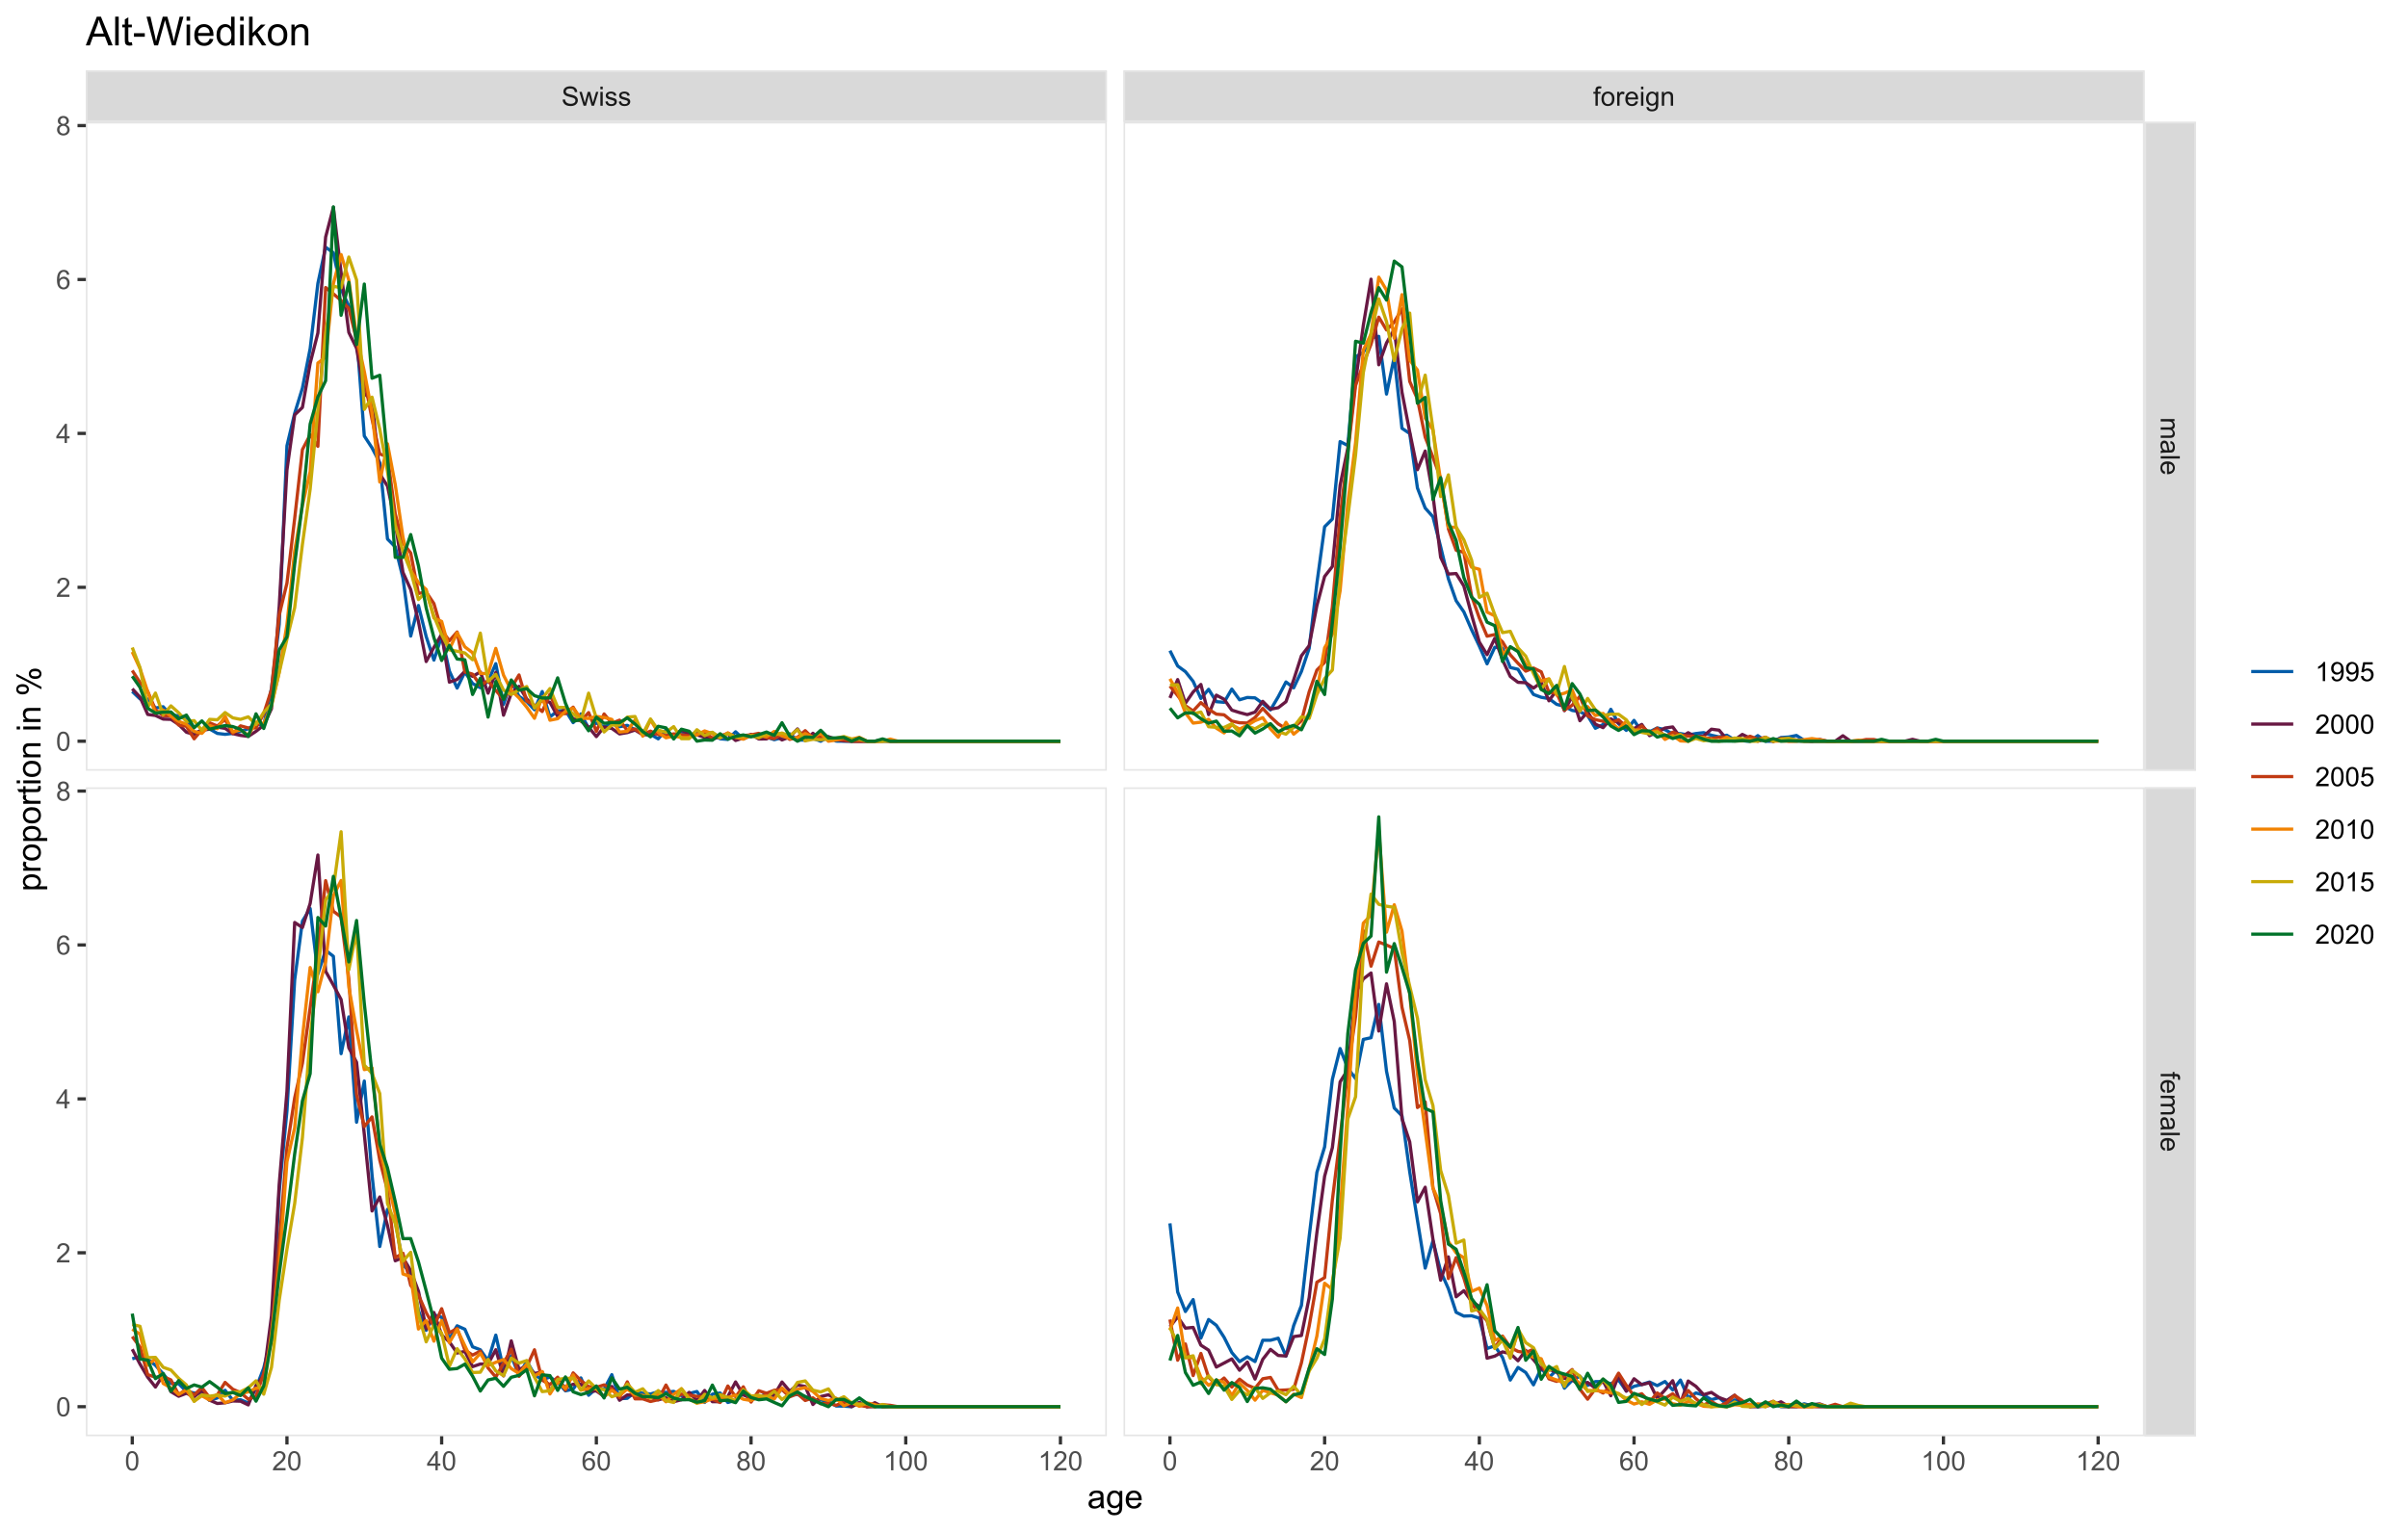 <?xml version="1.0" encoding="UTF-8"?>
<svg xmlns="http://www.w3.org/2000/svg" xmlns:xlink="http://www.w3.org/1999/xlink" width="792pt" height="504pt" viewBox="0 0 792 504" version="1.1">
<defs>
<g>
<symbol overflow="visible" id="glyph0-0">
<path style="stroke:none;" d="M 1.102 0 L 1.102 -5.5 L 5.5 -5.5 L 5.5 0 Z M 1.238 -0.137 L 5.363 -0.137 L 5.363 -5.363 L 1.238 -5.363 Z M 1.238 -0.137 "/>
</symbol>
<symbol overflow="visible" id="glyph0-1">
<path style="stroke:none;" d="M 0.395 -2.023 L 1.18 -2.094 C 1.215 -1.773 1.305 -1.516 1.441 -1.316 C 1.574 -1.113 1.785 -0.949 2.074 -0.828 C 2.359 -0.699 2.68 -0.637 3.043 -0.641 C 3.355 -0.637 3.637 -0.684 3.883 -0.781 C 4.125 -0.875 4.305 -1.008 4.426 -1.172 C 4.543 -1.336 4.605 -1.516 4.605 -1.711 C 4.605 -1.906 4.547 -2.078 4.434 -2.227 C 4.316 -2.375 4.129 -2.5 3.867 -2.602 C 3.695 -2.664 3.32 -2.766 2.746 -2.906 C 2.164 -3.047 1.758 -3.176 1.531 -3.301 C 1.227 -3.453 1.004 -3.648 0.855 -3.887 C 0.707 -4.117 0.633 -4.379 0.637 -4.672 C 0.633 -4.984 0.723 -5.281 0.906 -5.562 C 1.082 -5.836 1.344 -6.047 1.695 -6.191 C 2.039 -6.332 2.426 -6.402 2.852 -6.406 C 3.316 -6.402 3.73 -6.328 4.09 -6.18 C 4.445 -6.027 4.719 -5.805 4.91 -5.516 C 5.102 -5.219 5.203 -4.891 5.219 -4.523 L 4.422 -4.465 C 4.375 -4.863 4.23 -5.164 3.984 -5.367 C 3.734 -5.57 3.367 -5.672 2.887 -5.672 C 2.383 -5.672 2.016 -5.578 1.785 -5.395 C 1.555 -5.207 1.441 -4.984 1.441 -4.727 C 1.441 -4.496 1.52 -4.309 1.684 -4.168 C 1.84 -4.02 2.262 -3.871 2.941 -3.719 C 3.617 -3.562 4.082 -3.43 4.336 -3.316 C 4.703 -3.145 4.973 -2.93 5.148 -2.672 C 5.32 -2.414 5.406 -2.113 5.41 -1.777 C 5.406 -1.441 5.312 -1.129 5.121 -0.832 C 4.93 -0.535 4.652 -0.301 4.293 -0.137 C 3.93 0.027 3.527 0.105 3.082 0.109 C 2.512 0.105 2.031 0.023 1.648 -0.141 C 1.258 -0.305 0.957 -0.555 0.742 -0.891 C 0.52 -1.223 0.402 -1.598 0.395 -2.023 Z M 0.395 -2.023 "/>
</symbol>
<symbol overflow="visible" id="glyph0-2">
<path style="stroke:none;" d="M 1.422 0 L 0.027 -4.562 L 0.824 -4.562 L 1.551 -1.93 L 1.82 -0.949 C 1.832 -0.996 1.91 -1.309 2.059 -1.891 L 2.785 -4.562 L 3.578 -4.562 L 4.262 -1.918 L 4.492 -1.043 L 4.754 -1.926 L 5.535 -4.562 L 6.285 -4.562 L 4.859 0 L 4.055 0 L 3.332 -2.734 L 3.152 -3.512 L 2.23 0 Z M 1.422 0 "/>
</symbol>
<symbol overflow="visible" id="glyph0-3">
<path style="stroke:none;" d="M 0.586 -5.41 L 0.586 -6.301 L 1.359 -6.301 L 1.359 -5.41 Z M 0.586 0 L 0.586 -4.562 L 1.359 -4.562 L 1.359 0 Z M 0.586 0 "/>
</symbol>
<symbol overflow="visible" id="glyph0-4">
<path style="stroke:none;" d="M 0.27 -1.363 L 1.035 -1.484 C 1.078 -1.172 1.199 -0.938 1.395 -0.777 C 1.59 -0.609 1.863 -0.527 2.219 -0.531 C 2.57 -0.527 2.832 -0.602 3.008 -0.75 C 3.176 -0.895 3.262 -1.062 3.266 -1.258 C 3.262 -1.43 3.188 -1.566 3.039 -1.672 C 2.93 -1.734 2.664 -1.824 2.246 -1.934 C 1.676 -2.074 1.285 -2.195 1.066 -2.305 C 0.848 -2.406 0.68 -2.551 0.566 -2.738 C 0.453 -2.918 0.398 -3.125 0.398 -3.352 C 0.398 -3.555 0.445 -3.742 0.539 -3.914 C 0.633 -4.086 0.758 -4.23 0.918 -4.348 C 1.039 -4.434 1.203 -4.508 1.41 -4.574 C 1.617 -4.633 1.84 -4.664 2.078 -4.668 C 2.434 -4.664 2.75 -4.613 3.023 -4.512 C 3.293 -4.406 3.492 -4.266 3.621 -4.09 C 3.75 -3.914 3.84 -3.68 3.891 -3.387 L 3.133 -3.281 C 3.098 -3.516 2.996 -3.699 2.832 -3.832 C 2.664 -3.965 2.434 -4.031 2.137 -4.031 C 1.777 -4.031 1.523 -3.973 1.375 -3.855 C 1.223 -3.738 1.148 -3.598 1.148 -3.441 C 1.148 -3.34 1.18 -3.25 1.242 -3.172 C 1.305 -3.086 1.402 -3.02 1.539 -2.965 C 1.613 -2.934 1.84 -2.867 2.223 -2.766 C 2.766 -2.617 3.148 -2.496 3.367 -2.406 C 3.582 -2.312 3.75 -2.176 3.875 -2 C 3.996 -1.82 4.059 -1.602 4.062 -1.34 C 4.059 -1.078 3.984 -0.836 3.836 -0.609 C 3.684 -0.383 3.465 -0.207 3.184 -0.082 C 2.895 0.039 2.574 0.098 2.223 0.102 C 1.625 0.098 1.172 -0.02 0.863 -0.266 C 0.551 -0.508 0.355 -0.875 0.27 -1.363 Z M 0.27 -1.363 "/>
</symbol>
<symbol overflow="visible" id="glyph0-5">
<path style="stroke:none;" d="M 0.766 0 L 0.766 -3.961 L 0.082 -3.961 L 0.082 -4.562 L 0.766 -4.562 L 0.766 -5.047 C 0.762 -5.352 0.789 -5.582 0.848 -5.73 C 0.918 -5.93 1.047 -6.09 1.238 -6.219 C 1.422 -6.34 1.688 -6.402 2.027 -6.406 C 2.246 -6.402 2.484 -6.379 2.75 -6.328 L 2.633 -5.656 C 2.469 -5.68 2.32 -5.695 2.18 -5.699 C 1.945 -5.695 1.777 -5.645 1.68 -5.547 C 1.582 -5.445 1.535 -5.258 1.535 -4.984 L 1.535 -4.562 L 2.422 -4.562 L 2.422 -3.961 L 1.535 -3.961 L 1.535 0 Z M 0.766 0 "/>
</symbol>
<symbol overflow="visible" id="glyph0-6">
<path style="stroke:none;" d="M 0.293 -2.281 C 0.293 -3.125 0.527 -3.754 0.996 -4.16 C 1.387 -4.496 1.863 -4.664 2.434 -4.668 C 3.059 -4.664 3.57 -4.457 3.969 -4.051 C 4.363 -3.637 4.562 -3.07 4.566 -2.348 C 4.562 -1.758 4.477 -1.297 4.301 -0.961 C 4.125 -0.625 3.867 -0.363 3.535 -0.176 C 3.195 0.008 2.828 0.098 2.434 0.102 C 1.789 0.098 1.273 -0.102 0.883 -0.512 C 0.488 -0.918 0.293 -1.508 0.293 -2.281 Z M 1.086 -2.281 C 1.082 -1.695 1.211 -1.258 1.469 -0.969 C 1.723 -0.672 2.043 -0.527 2.434 -0.531 C 2.812 -0.527 3.133 -0.672 3.391 -0.969 C 3.645 -1.258 3.773 -1.707 3.773 -2.309 C 3.773 -2.871 3.645 -3.297 3.387 -3.59 C 3.129 -3.879 2.809 -4.023 2.434 -4.027 C 2.043 -4.023 1.723 -3.879 1.469 -3.594 C 1.211 -3.301 1.082 -2.863 1.086 -2.281 Z M 1.086 -2.281 "/>
</symbol>
<symbol overflow="visible" id="glyph0-7">
<path style="stroke:none;" d="M 0.57 0 L 0.57 -4.562 L 1.266 -4.562 L 1.266 -3.871 C 1.445 -4.191 1.609 -4.406 1.758 -4.512 C 1.906 -4.613 2.07 -4.664 2.258 -4.668 C 2.516 -4.664 2.781 -4.582 3.051 -4.418 L 2.785 -3.699 C 2.59 -3.809 2.402 -3.867 2.219 -3.867 C 2.047 -3.867 1.895 -3.816 1.762 -3.715 C 1.625 -3.613 1.527 -3.473 1.473 -3.293 C 1.383 -3.016 1.34 -2.715 1.344 -2.391 L 1.344 0 Z M 0.57 0 "/>
</symbol>
<symbol overflow="visible" id="glyph0-8">
<path style="stroke:none;" d="M 3.703 -1.469 L 4.504 -1.371 C 4.375 -0.902 4.141 -0.539 3.801 -0.285 C 3.461 -0.027 3.027 0.098 2.496 0.102 C 1.828 0.098 1.297 -0.102 0.906 -0.512 C 0.512 -0.918 0.316 -1.496 0.32 -2.242 C 0.316 -3.008 0.516 -3.605 0.914 -4.031 C 1.309 -4.453 1.82 -4.664 2.453 -4.668 C 3.059 -4.664 3.555 -4.457 3.945 -4.043 C 4.328 -3.629 4.523 -3.043 4.527 -2.289 C 4.523 -2.242 4.523 -2.176 4.523 -2.086 L 1.121 -2.086 C 1.145 -1.582 1.289 -1.195 1.547 -0.93 C 1.801 -0.66 2.117 -0.527 2.5 -0.531 C 2.781 -0.527 3.023 -0.602 3.227 -0.754 C 3.426 -0.902 3.586 -1.141 3.703 -1.469 Z M 1.164 -2.719 L 3.711 -2.719 C 3.672 -3.102 3.578 -3.387 3.422 -3.582 C 3.172 -3.879 2.852 -4.031 2.461 -4.031 C 2.105 -4.031 1.805 -3.91 1.566 -3.672 C 1.32 -3.434 1.188 -3.117 1.164 -2.719 Z M 1.164 -2.719 "/>
</symbol>
<symbol overflow="visible" id="glyph0-9">
<path style="stroke:none;" d="M 0.438 0.379 L 1.191 0.488 C 1.219 0.719 1.309 0.891 1.453 0.996 C 1.645 1.137 1.906 1.207 2.238 1.211 C 2.598 1.207 2.871 1.137 3.066 0.996 C 3.258 0.852 3.391 0.648 3.465 0.395 C 3.5 0.234 3.52 -0.094 3.52 -0.598 C 3.18 -0.199 2.758 0 2.258 0 C 1.625 0 1.141 -0.227 0.801 -0.68 C 0.453 -1.133 0.281 -1.676 0.285 -2.309 C 0.281 -2.742 0.359 -3.141 0.52 -3.512 C 0.676 -3.879 0.906 -4.164 1.207 -4.367 C 1.504 -4.562 1.855 -4.664 2.262 -4.668 C 2.797 -4.664 3.238 -4.445 3.594 -4.012 L 3.594 -4.562 L 4.305 -4.562 L 4.305 -0.617 C 4.301 0.094 4.227 0.594 4.086 0.891 C 3.938 1.188 3.711 1.422 3.398 1.594 C 3.086 1.766 2.699 1.852 2.242 1.852 C 1.695 1.852 1.254 1.727 0.922 1.484 C 0.586 1.234 0.426 0.867 0.438 0.379 Z M 1.078 -2.363 C 1.078 -1.762 1.195 -1.324 1.434 -1.051 C 1.672 -0.773 1.969 -0.637 2.328 -0.641 C 2.68 -0.637 2.98 -0.773 3.223 -1.051 C 3.461 -1.32 3.578 -1.75 3.582 -2.336 C 3.578 -2.895 3.457 -3.316 3.211 -3.602 C 2.961 -3.883 2.66 -4.023 2.316 -4.027 C 1.969 -4.023 1.676 -3.883 1.438 -3.605 C 1.195 -3.324 1.078 -2.91 1.078 -2.363 Z M 1.078 -2.363 "/>
</symbol>
<symbol overflow="visible" id="glyph0-10">
<path style="stroke:none;" d="M 0.578 0 L 0.578 -4.562 L 1.277 -4.562 L 1.277 -3.914 C 1.609 -4.414 2.09 -4.664 2.727 -4.668 C 3 -4.664 3.254 -4.613 3.484 -4.52 C 3.715 -4.418 3.887 -4.289 4.004 -4.129 C 4.113 -3.969 4.195 -3.777 4.246 -3.559 C 4.273 -3.41 4.289 -3.16 4.289 -2.805 L 4.289 0 L 3.516 0 L 3.516 -2.777 C 3.516 -3.09 3.484 -3.324 3.426 -3.484 C 3.363 -3.637 3.258 -3.762 3.105 -3.855 C 2.949 -3.949 2.77 -3.996 2.566 -3.996 C 2.234 -3.996 1.949 -3.891 1.711 -3.68 C 1.469 -3.469 1.348 -3.07 1.352 -2.492 L 1.352 0 Z M 0.578 0 "/>
</symbol>
<symbol overflow="visible" id="glyph0-11">
<path style="stroke:none;" d="M 0.367 -3.105 C 0.363 -3.848 0.438 -4.445 0.594 -4.902 C 0.742 -5.355 0.973 -5.707 1.277 -5.953 C 1.578 -6.199 1.957 -6.32 2.418 -6.324 C 2.754 -6.32 3.051 -6.254 3.309 -6.121 C 3.562 -5.984 3.773 -5.789 3.938 -5.531 C 4.102 -5.273 4.23 -4.961 4.328 -4.594 C 4.422 -4.227 4.469 -3.73 4.473 -3.105 C 4.469 -2.367 4.395 -1.77 4.242 -1.316 C 4.09 -0.859 3.863 -0.508 3.562 -0.262 C 3.258 -0.016 2.875 0.105 2.418 0.109 C 1.809 0.105 1.332 -0.109 0.988 -0.547 C 0.57 -1.066 0.363 -1.922 0.367 -3.105 Z M 1.16 -3.105 C 1.16 -2.07 1.281 -1.379 1.523 -1.039 C 1.766 -0.695 2.062 -0.527 2.418 -0.527 C 2.773 -0.527 3.074 -0.699 3.316 -1.043 C 3.559 -1.387 3.68 -2.074 3.68 -3.105 C 3.68 -4.145 3.559 -4.832 3.316 -5.172 C 3.074 -5.512 2.77 -5.684 2.41 -5.684 C 2.051 -5.684 1.77 -5.531 1.559 -5.234 C 1.293 -4.844 1.16 -4.137 1.16 -3.105 Z M 1.16 -3.105 "/>
</symbol>
<symbol overflow="visible" id="glyph0-12">
<path style="stroke:none;" d="M 4.43 -0.742 L 4.43 0 L 0.266 0 C 0.258 -0.188 0.289 -0.367 0.355 -0.539 C 0.461 -0.82 0.629 -1.098 0.863 -1.375 C 1.094 -1.648 1.434 -1.965 1.879 -2.328 C 2.562 -2.887 3.023 -3.332 3.266 -3.664 C 3.5 -3.988 3.621 -4.301 3.625 -4.594 C 3.621 -4.898 3.512 -5.156 3.297 -5.367 C 3.074 -5.578 2.789 -5.684 2.441 -5.684 C 2.066 -5.684 1.77 -5.57 1.547 -5.348 C 1.32 -5.125 1.207 -4.816 1.207 -4.422 L 0.414 -4.504 C 0.465 -5.094 0.668 -5.543 1.027 -5.855 C 1.379 -6.164 1.855 -6.32 2.457 -6.324 C 3.059 -6.32 3.539 -6.152 3.891 -5.82 C 4.242 -5.484 4.418 -5.07 4.422 -4.578 C 4.418 -4.32 4.367 -4.074 4.266 -3.832 C 4.164 -3.59 3.992 -3.332 3.754 -3.062 C 3.512 -2.793 3.113 -2.426 2.562 -1.957 C 2.094 -1.566 1.797 -1.301 1.664 -1.16 C 1.531 -1.02 1.422 -0.879 1.34 -0.742 Z M 4.43 -0.742 "/>
</symbol>
<symbol overflow="visible" id="glyph0-13">
<path style="stroke:none;" d="M 2.844 0 L 2.844 -1.508 L 0.113 -1.508 L 0.113 -2.219 L 2.988 -6.301 L 3.617 -6.301 L 3.617 -2.219 L 4.469 -2.219 L 4.469 -1.508 L 3.617 -1.508 L 3.617 0 Z M 2.844 -2.219 L 2.844 -5.059 L 0.871 -2.219 Z M 2.844 -2.219 "/>
</symbol>
<symbol overflow="visible" id="glyph0-14">
<path style="stroke:none;" d="M 4.379 -4.758 L 3.609 -4.695 C 3.539 -4.996 3.441 -5.219 3.316 -5.359 C 3.105 -5.574 2.848 -5.684 2.543 -5.688 C 2.297 -5.684 2.078 -5.617 1.895 -5.484 C 1.648 -5.305 1.457 -5.043 1.32 -4.703 C 1.176 -4.363 1.105 -3.879 1.102 -3.25 C 1.285 -3.531 1.512 -3.742 1.781 -3.879 C 2.051 -4.016 2.332 -4.082 2.629 -4.086 C 3.141 -4.082 3.578 -3.895 3.945 -3.516 C 4.305 -3.137 4.488 -2.645 4.492 -2.047 C 4.488 -1.648 4.402 -1.281 4.234 -0.941 C 4.062 -0.602 3.828 -0.34 3.531 -0.16 C 3.23 0.02 2.895 0.105 2.52 0.109 C 1.871 0.105 1.344 -0.129 0.941 -0.602 C 0.531 -1.074 0.328 -1.855 0.332 -2.949 C 0.328 -4.16 0.551 -5.047 1.004 -5.602 C 1.395 -6.082 1.926 -6.32 2.59 -6.324 C 3.086 -6.32 3.492 -6.184 3.809 -5.906 C 4.125 -5.629 4.312 -5.246 4.379 -4.758 Z M 1.219 -2.039 C 1.219 -1.773 1.273 -1.516 1.387 -1.273 C 1.5 -1.027 1.66 -0.844 1.863 -0.719 C 2.066 -0.59 2.277 -0.527 2.504 -0.527 C 2.828 -0.527 3.109 -0.656 3.348 -0.922 C 3.578 -1.184 3.695 -1.543 3.699 -2 C 3.695 -2.43 3.582 -2.773 3.352 -3.027 C 3.117 -3.273 2.824 -3.398 2.477 -3.402 C 2.121 -3.398 1.824 -3.273 1.582 -3.027 C 1.34 -2.773 1.219 -2.445 1.219 -2.039 Z M 1.219 -2.039 "/>
</symbol>
<symbol overflow="visible" id="glyph0-15">
<path style="stroke:none;" d="M 1.555 -3.418 C 1.23 -3.531 0.992 -3.699 0.84 -3.918 C 0.684 -4.133 0.609 -4.395 0.609 -4.699 C 0.609 -5.156 0.773 -5.539 1.102 -5.855 C 1.43 -6.164 1.867 -6.32 2.418 -6.324 C 2.969 -6.32 3.41 -6.16 3.746 -5.844 C 4.078 -5.523 4.246 -5.137 4.25 -4.68 C 4.246 -4.387 4.172 -4.133 4.02 -3.918 C 3.863 -3.699 3.629 -3.531 3.32 -3.418 C 3.707 -3.285 4 -3.082 4.203 -2.805 C 4.402 -2.52 4.504 -2.184 4.508 -1.801 C 4.504 -1.258 4.312 -0.805 3.934 -0.441 C 3.551 -0.074 3.051 0.105 2.434 0.109 C 1.809 0.105 1.309 -0.074 0.926 -0.441 C 0.543 -0.809 0.352 -1.27 0.355 -1.82 C 0.352 -2.23 0.457 -2.574 0.668 -2.852 C 0.875 -3.125 1.168 -3.312 1.555 -3.418 Z M 1.402 -4.727 C 1.398 -4.426 1.496 -4.184 1.688 -3.996 C 1.879 -3.805 2.129 -3.707 2.438 -3.711 C 2.734 -3.707 2.977 -3.801 3.168 -3.992 C 3.355 -4.176 3.449 -4.406 3.453 -4.684 C 3.449 -4.965 3.352 -5.203 3.16 -5.398 C 2.961 -5.586 2.719 -5.684 2.43 -5.688 C 2.129 -5.684 1.883 -5.59 1.691 -5.402 C 1.496 -5.215 1.398 -4.988 1.402 -4.727 Z M 1.152 -1.816 C 1.148 -1.598 1.199 -1.383 1.309 -1.176 C 1.41 -0.969 1.566 -0.809 1.773 -0.695 C 1.98 -0.582 2.203 -0.527 2.441 -0.527 C 2.809 -0.527 3.113 -0.645 3.355 -0.883 C 3.594 -1.121 3.715 -1.426 3.719 -1.793 C 3.715 -2.164 3.59 -2.469 3.344 -2.715 C 3.094 -2.957 2.785 -3.082 2.414 -3.082 C 2.051 -3.082 1.75 -2.961 1.512 -2.719 C 1.27 -2.477 1.148 -2.176 1.152 -1.816 Z M 1.152 -1.816 "/>
</symbol>
<symbol overflow="visible" id="glyph0-16">
<path style="stroke:none;" d="M 3.277 0 L 2.504 0 L 2.504 -4.93 C 2.316 -4.75 2.074 -4.574 1.773 -4.395 C 1.469 -4.215 1.195 -4.082 0.957 -3.996 L 0.957 -4.742 C 1.387 -4.941 1.766 -5.188 2.09 -5.48 C 2.414 -5.77 2.645 -6.051 2.781 -6.324 L 3.277 -6.324 Z M 3.277 0 "/>
</symbol>
<symbol overflow="visible" id="glyph0-17">
<path style="stroke:none;" d="M 0.48 -1.457 L 1.227 -1.527 C 1.285 -1.172 1.406 -0.918 1.586 -0.762 C 1.762 -0.605 1.988 -0.527 2.27 -0.527 C 2.504 -0.527 2.715 -0.582 2.895 -0.691 C 3.074 -0.801 3.219 -0.945 3.336 -1.129 C 3.445 -1.309 3.543 -1.555 3.621 -1.863 C 3.699 -2.172 3.738 -2.484 3.738 -2.809 C 3.738 -2.84 3.734 -2.895 3.734 -2.965 C 3.578 -2.715 3.367 -2.512 3.102 -2.363 C 2.828 -2.207 2.539 -2.133 2.23 -2.137 C 1.707 -2.133 1.266 -2.32 0.906 -2.703 C 0.543 -3.078 0.363 -3.578 0.367 -4.199 C 0.363 -4.836 0.551 -5.348 0.93 -5.738 C 1.305 -6.125 1.777 -6.32 2.348 -6.324 C 2.754 -6.32 3.129 -6.211 3.469 -5.992 C 3.809 -5.77 4.066 -5.457 4.242 -5.051 C 4.418 -4.641 4.504 -4.047 4.508 -3.277 C 4.504 -2.469 4.418 -1.828 4.246 -1.355 C 4.07 -0.875 3.809 -0.512 3.465 -0.266 C 3.117 -0.016 2.715 0.105 2.25 0.109 C 1.758 0.105 1.355 -0.027 1.043 -0.301 C 0.73 -0.574 0.543 -0.961 0.48 -1.457 Z M 3.648 -4.238 C 3.645 -4.676 3.527 -5.027 3.293 -5.293 C 3.055 -5.551 2.77 -5.684 2.441 -5.684 C 2.094 -5.684 1.793 -5.543 1.543 -5.262 C 1.285 -4.98 1.16 -4.617 1.16 -4.172 C 1.16 -3.77 1.281 -3.441 1.523 -3.195 C 1.766 -2.941 2.062 -2.816 2.418 -2.82 C 2.773 -2.816 3.066 -2.941 3.301 -3.195 C 3.527 -3.441 3.645 -3.789 3.648 -4.238 Z M 3.648 -4.238 "/>
</symbol>
<symbol overflow="visible" id="glyph0-18">
<path style="stroke:none;" d="M 0.367 -1.648 L 1.176 -1.719 C 1.234 -1.32 1.375 -1.023 1.594 -0.824 C 1.812 -0.625 2.078 -0.527 2.391 -0.527 C 2.762 -0.527 3.074 -0.668 3.336 -0.949 C 3.59 -1.23 3.719 -1.602 3.723 -2.066 C 3.719 -2.504 3.594 -2.852 3.348 -3.109 C 3.098 -3.363 2.773 -3.492 2.375 -3.492 C 2.125 -3.492 1.902 -3.434 1.703 -3.32 C 1.5 -3.207 1.344 -3.062 1.23 -2.883 L 0.504 -2.977 L 1.113 -6.215 L 4.246 -6.215 L 4.246 -5.473 L 1.73 -5.473 L 1.391 -3.781 C 1.766 -4.039 2.164 -4.172 2.582 -4.176 C 3.129 -4.172 3.594 -3.98 3.973 -3.605 C 4.352 -3.223 4.539 -2.734 4.543 -2.137 C 4.539 -1.562 4.375 -1.07 4.043 -0.656 C 3.637 -0.148 3.086 0.105 2.391 0.109 C 1.816 0.105 1.348 -0.051 0.984 -0.371 C 0.621 -0.691 0.414 -1.117 0.367 -1.648 Z M 0.367 -1.648 "/>
</symbol>
<symbol overflow="visible" id="glyph1-0">
<path style="stroke:none;" d="M 0 1.102 L 5.5 1.102 L 5.5 5.5 L 0 5.5 Z M 0.137 1.238 L 0.137 5.363 L 5.363 5.363 L 5.363 1.238 Z M 0.137 1.238 "/>
</symbol>
<symbol overflow="visible" id="glyph1-1">
<path style="stroke:none;" d="M 0 0.578 L 4.562 0.578 L 4.562 1.273 L 3.922 1.273 C 4.141 1.414 4.32 1.605 4.461 1.844 C 4.594 2.078 4.664 2.348 4.668 2.656 C 4.664 2.992 4.594 3.27 4.457 3.488 C 4.312 3.699 4.117 3.852 3.867 3.945 C 4.398 4.301 4.664 4.773 4.668 5.355 C 4.664 5.805 4.539 6.148 4.289 6.395 C 4.039 6.637 3.652 6.762 3.133 6.762 L 0 6.762 L 0 5.996 L 2.875 5.996 C 3.184 5.992 3.406 5.969 3.543 5.918 C 3.676 5.867 3.785 5.773 3.871 5.645 C 3.953 5.512 3.996 5.359 3.996 5.184 C 3.996 4.859 3.887 4.594 3.676 4.383 C 3.457 4.172 3.117 4.066 2.652 4.066 L 0 4.066 L 0 3.293 L 2.965 3.293 C 3.309 3.293 3.566 3.227 3.738 3.102 C 3.91 2.973 3.996 2.77 3.996 2.484 C 3.996 2.266 3.938 2.062 3.824 1.879 C 3.707 1.691 3.539 1.559 3.32 1.477 C 3.098 1.391 2.781 1.348 2.367 1.352 L 0 1.352 Z M 0 0.578 "/>
</symbol>
<symbol overflow="visible" id="glyph1-2">
<path style="stroke:none;" d="M 0.562 3.559 C 0.32 3.27 0.148 2.996 0.047 2.73 C -0.051 2.465 -0.098 2.18 -0.102 1.879 C -0.098 1.375 0.02 0.988 0.266 0.719 C 0.508 0.449 0.82 0.316 1.203 0.316 C 1.422 0.316 1.629 0.367 1.816 0.469 C 2 0.57 2.148 0.703 2.262 0.867 C 2.371 1.031 2.453 1.215 2.516 1.426 C 2.551 1.574 2.59 1.805 2.629 2.113 C 2.703 2.734 2.793 3.195 2.895 3.492 C 3 3.492 3.066 3.492 3.098 3.496 C 3.41 3.492 3.633 3.418 3.766 3.277 C 3.938 3.074 4.023 2.781 4.027 2.398 C 4.023 2.031 3.961 1.762 3.836 1.59 C 3.707 1.414 3.48 1.289 3.16 1.207 L 3.262 0.449 C 3.582 0.516 3.844 0.629 4.043 0.789 C 4.242 0.945 4.395 1.172 4.504 1.473 C 4.609 1.77 4.664 2.117 4.668 2.508 C 4.664 2.898 4.617 3.215 4.527 3.457 C 4.434 3.699 4.32 3.879 4.184 3.996 C 4.043 4.109 3.867 4.188 3.656 4.238 C 3.523 4.258 3.285 4.27 2.945 4.273 L 1.914 4.273 C 1.191 4.27 0.734 4.289 0.547 4.324 C 0.352 4.355 0.172 4.418 0 4.52 L 0 3.711 C 0.16 3.629 0.348 3.578 0.562 3.559 Z M 2.289 3.492 C 2.172 3.211 2.074 2.789 2 2.23 C 1.949 1.91 1.898 1.684 1.844 1.555 C 1.785 1.422 1.699 1.32 1.59 1.25 C 1.477 1.176 1.355 1.141 1.227 1.145 C 1.016 1.141 0.844 1.219 0.707 1.379 C 0.57 1.531 0.504 1.762 0.504 2.062 C 0.504 2.359 0.566 2.621 0.699 2.855 C 0.824 3.086 1.004 3.258 1.234 3.367 C 1.406 3.449 1.664 3.492 2.008 3.492 Z M 2.289 3.492 "/>
</symbol>
<symbol overflow="visible" id="glyph1-3">
<path style="stroke:none;" d="M 0 0.562 L 6.301 0.562 L 6.301 1.336 L 0 1.336 Z M 0 0.562 "/>
</symbol>
<symbol overflow="visible" id="glyph1-4">
<path style="stroke:none;" d="M 1.469 3.703 L 1.371 4.504 C 0.902 4.375 0.539 4.141 0.285 3.801 C 0.027 3.461 -0.098 3.027 -0.102 2.496 C -0.098 1.828 0.102 1.297 0.512 0.906 C 0.918 0.512 1.496 0.316 2.242 0.32 C 3.008 0.316 3.605 0.516 4.031 0.914 C 4.453 1.309 4.664 1.82 4.668 2.453 C 4.664 3.059 4.457 3.555 4.043 3.945 C 3.629 4.328 3.043 4.523 2.289 4.527 C 2.242 4.523 2.176 4.523 2.086 4.523 L 2.086 1.121 C 1.582 1.145 1.195 1.289 0.93 1.547 C 0.66 1.801 0.527 2.117 0.531 2.5 C 0.527 2.781 0.602 3.023 0.754 3.227 C 0.902 3.426 1.141 3.586 1.469 3.703 Z M 2.719 1.164 L 2.719 3.711 C 3.102 3.672 3.387 3.578 3.582 3.422 C 3.879 3.172 4.031 2.852 4.031 2.461 C 4.031 2.105 3.91 1.805 3.672 1.566 C 3.434 1.32 3.117 1.188 2.719 1.164 Z M 2.719 1.164 "/>
</symbol>
<symbol overflow="visible" id="glyph1-5">
<path style="stroke:none;" d="M 0 0.766 L 3.961 0.766 L 3.961 0.082 L 4.562 0.082 L 4.562 0.766 L 5.047 0.766 C 5.352 0.762 5.582 0.789 5.73 0.848 C 5.93 0.918 6.09 1.047 6.219 1.238 C 6.34 1.422 6.402 1.688 6.406 2.027 C 6.402 2.246 6.379 2.484 6.328 2.75 L 5.656 2.633 C 5.68 2.469 5.695 2.32 5.699 2.18 C 5.695 1.941 5.645 1.773 5.547 1.68 C 5.445 1.582 5.258 1.535 4.984 1.535 L 4.562 1.535 L 4.562 2.422 L 3.961 2.422 L 3.961 1.535 L 0 1.535 Z M 0 0.766 "/>
</symbol>
<symbol overflow="visible" id="glyph2-0">
<path style="stroke:none;" d="M 1.375 0 L 1.375 -6.875 L 6.875 -6.875 L 6.875 0 Z M 1.547 -0.172 L 6.703 -0.172 L 6.703 -6.703 L 1.547 -6.703 Z M 1.547 -0.172 "/>
</symbol>
<symbol overflow="visible" id="glyph2-1">
<path style="stroke:none;" d="M 4.445 -0.703 C 4.086 -0.398 3.742 -0.184 3.414 -0.059 C 3.082 0.066 2.727 0.129 2.348 0.129 C 1.719 0.129 1.238 -0.023 0.902 -0.328 C 0.566 -0.633 0.398 -1.023 0.398 -1.504 C 0.398 -1.781 0.461 -2.035 0.586 -2.27 C 0.711 -2.496 0.875 -2.684 1.086 -2.824 C 1.289 -2.965 1.523 -3.07 1.781 -3.141 C 1.969 -3.191 2.254 -3.238 2.641 -3.289 C 3.418 -3.375 3.992 -3.488 4.367 -3.621 C 4.367 -3.754 4.371 -3.836 4.371 -3.871 C 4.371 -4.266 4.277 -4.543 4.098 -4.703 C 3.848 -4.918 3.48 -5.027 2.996 -5.031 C 2.539 -5.027 2.203 -4.949 1.988 -4.793 C 1.77 -4.633 1.609 -4.352 1.508 -3.949 L 0.562 -4.078 C 0.648 -4.48 0.789 -4.805 0.988 -5.055 C 1.184 -5.301 1.469 -5.492 1.844 -5.629 C 2.215 -5.762 2.645 -5.828 3.137 -5.832 C 3.621 -5.828 4.02 -5.773 4.324 -5.66 C 4.629 -5.543 4.852 -5.398 4.996 -5.227 C 5.137 -5.055 5.238 -4.836 5.297 -4.57 C 5.328 -4.406 5.344 -4.109 5.344 -3.68 L 5.344 -2.391 C 5.344 -1.492 5.363 -0.922 5.406 -0.684 C 5.445 -0.445 5.527 -0.219 5.648 0 L 4.641 0 C 4.539 -0.199 4.473 -0.434 4.445 -0.703 Z M 4.367 -2.863 C 4.012 -2.719 3.488 -2.598 2.789 -2.496 C 2.391 -2.438 2.105 -2.371 1.941 -2.301 C 1.773 -2.227 1.648 -2.121 1.562 -1.988 C 1.473 -1.848 1.43 -1.695 1.43 -1.531 C 1.43 -1.27 1.527 -1.055 1.723 -0.887 C 1.918 -0.711 2.203 -0.625 2.578 -0.629 C 2.949 -0.625 3.277 -0.707 3.57 -0.871 C 3.859 -1.031 4.074 -1.254 4.211 -1.543 C 4.312 -1.754 4.363 -2.078 4.367 -2.508 Z M 4.367 -2.863 "/>
</symbol>
<symbol overflow="visible" id="glyph2-2">
<path style="stroke:none;" d="M 0.547 0.473 L 1.488 0.613 C 1.527 0.898 1.637 1.109 1.816 1.246 C 2.055 1.422 2.379 1.512 2.797 1.516 C 3.242 1.512 3.59 1.422 3.832 1.246 C 4.074 1.062 4.238 0.812 4.328 0.492 C 4.379 0.297 4.402 -0.113 4.398 -0.746 C 3.973 -0.246 3.445 0 2.82 0 C 2.031 0 1.426 -0.281 1 -0.848 C 0.566 -1.41 0.352 -2.09 0.355 -2.883 C 0.352 -3.426 0.449 -3.926 0.648 -4.391 C 0.844 -4.848 1.129 -5.203 1.504 -5.457 C 1.875 -5.703 2.316 -5.828 2.824 -5.832 C 3.496 -5.828 4.051 -5.559 4.492 -5.016 L 4.492 -5.703 L 5.383 -5.703 L 5.383 -0.773 C 5.379 0.113 5.289 0.742 5.109 1.113 C 4.93 1.484 4.641 1.777 4.25 1.992 C 3.855 2.207 3.375 2.312 2.805 2.316 C 2.121 2.312 1.57 2.16 1.152 1.855 C 0.734 1.547 0.531 1.086 0.547 0.473 Z M 1.348 -2.953 C 1.348 -2.203 1.496 -1.656 1.793 -1.316 C 2.09 -0.969 2.461 -0.797 2.91 -0.801 C 3.352 -0.797 3.723 -0.969 4.027 -1.312 C 4.324 -1.656 4.477 -2.191 4.48 -2.922 C 4.477 -3.617 4.32 -4.145 4.016 -4.5 C 3.703 -4.852 3.332 -5.027 2.895 -5.031 C 2.465 -5.027 2.098 -4.852 1.797 -4.508 C 1.496 -4.156 1.348 -3.641 1.348 -2.953 Z M 1.348 -2.953 "/>
</symbol>
<symbol overflow="visible" id="glyph2-3">
<path style="stroke:none;" d="M 4.629 -1.836 L 5.629 -1.715 C 5.469 -1.125 5.176 -0.672 4.75 -0.352 C 4.324 -0.031 3.781 0.129 3.121 0.129 C 2.281 0.129 1.617 -0.125 1.133 -0.641 C 0.641 -1.152 0.398 -1.875 0.402 -2.805 C 0.398 -3.762 0.645 -4.504 1.145 -5.035 C 1.637 -5.562 2.277 -5.828 3.066 -5.832 C 3.824 -5.828 4.449 -5.57 4.934 -5.051 C 5.418 -4.531 5.66 -3.801 5.66 -2.863 C 5.66 -2.805 5.656 -2.719 5.656 -2.605 L 1.402 -2.605 C 1.434 -1.977 1.613 -1.496 1.934 -1.164 C 2.25 -0.828 2.645 -0.66 3.125 -0.664 C 3.477 -0.66 3.781 -0.754 4.031 -0.945 C 4.281 -1.129 4.48 -1.426 4.629 -1.836 Z M 1.457 -3.398 L 4.641 -3.398 C 4.598 -3.879 4.473 -4.238 4.273 -4.48 C 3.961 -4.852 3.562 -5.039 3.078 -5.039 C 2.629 -5.039 2.258 -4.891 1.957 -4.594 C 1.652 -4.297 1.484 -3.898 1.457 -3.398 Z M 1.457 -3.398 "/>
</symbol>
<symbol overflow="visible" id="glyph3-0">
<path style="stroke:none;" d="M 0 -1.375 L -6.875 -1.375 L -6.875 -6.875 L 0 -6.875 Z M -0.172 -1.547 L -0.172 -6.703 L -6.703 -6.703 L -6.703 -1.547 Z M -0.172 -1.547 "/>
</symbol>
<symbol overflow="visible" id="glyph3-1">
<path style="stroke:none;" d="M 2.188 -0.727 L -5.703 -0.727 L -5.703 -1.605 L -4.961 -1.605 C -5.25 -1.812 -5.469 -2.047 -5.613 -2.309 C -5.758 -2.57 -5.828 -2.887 -5.832 -3.262 C -5.828 -3.746 -5.703 -4.176 -5.457 -4.551 C -5.203 -4.922 -4.852 -5.203 -4.395 -5.391 C -3.938 -5.578 -3.438 -5.672 -2.895 -5.676 C -2.309 -5.672 -1.781 -5.566 -1.316 -5.359 C -0.848 -5.148 -0.488 -4.844 -0.242 -4.449 C 0.008 -4.047 0.129 -3.629 0.129 -3.191 C 0.129 -2.867 0.062 -2.578 -0.074 -2.32 C -0.207 -2.062 -0.379 -1.852 -0.59 -1.691 L 2.188 -1.691 Z M -2.82 -1.602 C -2.082 -1.598 -1.539 -1.746 -1.191 -2.047 C -0.836 -2.34 -0.66 -2.699 -0.664 -3.125 C -0.66 -3.551 -0.844 -3.918 -1.211 -4.227 C -1.574 -4.531 -2.137 -4.688 -2.898 -4.688 C -3.625 -4.688 -4.168 -4.535 -4.531 -4.238 C -4.891 -3.938 -5.074 -3.582 -5.074 -3.168 C -5.074 -2.754 -4.879 -2.391 -4.496 -2.074 C -4.109 -1.758 -3.551 -1.598 -2.82 -1.602 Z M -2.82 -1.602 "/>
</symbol>
<symbol overflow="visible" id="glyph3-2">
<path style="stroke:none;" d="M 0 -0.715 L -5.703 -0.715 L -5.703 -1.586 L -4.84 -1.586 C -5.242 -1.805 -5.508 -2.008 -5.637 -2.199 C -5.766 -2.383 -5.828 -2.59 -5.832 -2.82 C -5.828 -3.141 -5.727 -3.473 -5.523 -3.812 L -4.625 -3.48 C -4.762 -3.242 -4.832 -3.004 -4.836 -2.773 C -4.832 -2.555 -4.77 -2.363 -4.645 -2.199 C -4.516 -2.027 -4.34 -1.91 -4.113 -1.844 C -3.77 -1.73 -3.391 -1.676 -2.984 -1.68 L 0 -1.68 Z M 0 -0.715 "/>
</symbol>
<symbol overflow="visible" id="glyph3-3">
<path style="stroke:none;" d="M -2.852 -0.367 C -3.906 -0.363 -4.688 -0.656 -5.199 -1.246 C -5.617 -1.734 -5.828 -2.332 -5.832 -3.039 C -5.828 -3.82 -5.574 -4.461 -5.062 -4.961 C -4.547 -5.457 -3.836 -5.707 -2.934 -5.711 C -2.195 -5.707 -1.617 -5.598 -1.199 -5.379 C -0.777 -5.156 -0.449 -4.832 -0.219 -4.414 C 0.016 -3.992 0.129 -3.535 0.129 -3.039 C 0.129 -2.238 -0.125 -1.594 -0.637 -1.105 C -1.148 -0.609 -1.887 -0.363 -2.852 -0.367 Z M -2.852 -1.359 C -2.121 -1.359 -1.574 -1.516 -1.211 -1.836 C -0.844 -2.152 -0.66 -2.555 -0.664 -3.039 C -0.66 -3.516 -0.844 -3.914 -1.211 -4.234 C -1.574 -4.551 -2.133 -4.711 -2.883 -4.715 C -3.586 -4.711 -4.117 -4.551 -4.484 -4.234 C -4.844 -3.91 -5.027 -3.512 -5.031 -3.039 C -5.027 -2.555 -4.848 -2.152 -4.488 -1.836 C -4.129 -1.516 -3.582 -1.359 -2.852 -1.359 Z M -2.852 -1.359 "/>
</symbol>
<symbol overflow="visible" id="glyph3-4">
<path style="stroke:none;" d="M -0.863 -2.836 L -0.012 -2.977 C 0.043 -2.703 0.07 -2.457 0.074 -2.246 C 0.07 -1.891 0.02 -1.621 -0.09 -1.43 C -0.199 -1.234 -0.348 -1.098 -0.527 -1.02 C -0.707 -0.941 -1.086 -0.902 -1.672 -0.902 L -4.953 -0.902 L -4.953 -0.195 L -5.703 -0.195 L -5.703 -0.902 L -7.117 -0.902 L -7.695 -1.863 L -5.703 -1.863 L -5.703 -2.836 L -4.953 -2.836 L -4.953 -1.863 L -1.617 -1.863 C -1.34 -1.863 -1.16 -1.879 -1.082 -1.914 C -1 -1.945 -0.938 -2 -0.895 -2.078 C -0.848 -2.152 -0.824 -2.262 -0.828 -2.41 C -0.824 -2.516 -0.836 -2.66 -0.863 -2.836 Z M -0.863 -2.836 "/>
</symbol>
<symbol overflow="visible" id="glyph3-5">
<path style="stroke:none;" d="M -6.762 -0.73 L -7.875 -0.73 L -7.875 -1.699 L -6.762 -1.699 Z M 0 -0.73 L -5.703 -0.73 L -5.703 -1.699 L 0 -1.695 Z M 0 -0.73 "/>
</symbol>
<symbol overflow="visible" id="glyph3-6">
<path style="stroke:none;" d="M 0 -0.727 L -5.703 -0.727 L -5.703 -1.594 L -4.895 -1.594 C -5.516 -2.012 -5.828 -2.617 -5.832 -3.41 C -5.828 -3.754 -5.766 -4.066 -5.645 -4.355 C -5.52 -4.641 -5.359 -4.859 -5.16 -5.004 C -4.957 -5.145 -4.719 -5.242 -4.445 -5.305 C -4.266 -5.336 -3.953 -5.355 -3.508 -5.359 L 0 -5.359 L 0 -4.395 L -3.469 -4.395 C -3.863 -4.395 -4.156 -4.355 -4.352 -4.281 C -4.543 -4.203 -4.699 -4.07 -4.82 -3.879 C -4.934 -3.688 -4.992 -3.461 -4.996 -3.207 C -4.992 -2.793 -4.859 -2.438 -4.602 -2.141 C -4.336 -1.836 -3.844 -1.688 -3.117 -1.691 L 0 -1.691 Z M 0 -0.727 "/>
</symbol>
<symbol overflow="visible" id="glyph3-7">
<path style="stroke:none;" d=""/>
</symbol>
<symbol overflow="visible" id="glyph3-8">
<path style="stroke:none;" d="M -5.984 -0.641 C -6.543 -0.637 -7.023 -0.777 -7.418 -1.062 C -7.809 -1.344 -8.004 -1.754 -8.008 -2.293 C -8.004 -2.785 -7.828 -3.195 -7.477 -3.52 C -7.125 -3.844 -6.605 -4.008 -5.926 -4.008 C -5.254 -4.008 -4.742 -3.844 -4.383 -3.516 C -4.023 -3.188 -3.844 -2.781 -3.844 -2.305 C -3.844 -1.824 -4.02 -1.43 -4.375 -1.113 C -4.73 -0.797 -5.266 -0.637 -5.984 -0.641 Z M -7.344 -2.32 C -7.34 -2.078 -7.238 -1.879 -7.031 -1.723 C -6.82 -1.562 -6.438 -1.48 -5.887 -1.484 C -5.379 -1.48 -5.023 -1.562 -4.82 -1.723 C -4.613 -1.883 -4.512 -2.082 -4.512 -2.32 C -4.512 -2.562 -4.613 -2.762 -4.82 -2.926 C -5.027 -3.082 -5.406 -3.164 -5.961 -3.164 C -6.469 -3.164 -6.828 -3.082 -7.035 -2.922 C -7.238 -2.758 -7.34 -2.559 -7.344 -2.32 Z M 0.289 -2.324 L -8.008 -6.633 L -8.008 -7.418 L 0.289 -3.125 Z M -1.848 -5.73 C -2.41 -5.73 -2.891 -5.871 -3.281 -6.152 C -3.672 -6.434 -3.867 -6.844 -3.871 -7.391 C -3.867 -7.883 -3.691 -8.293 -3.34 -8.617 C -2.988 -8.941 -2.469 -9.105 -1.789 -9.105 C -1.117 -9.105 -0.605 -8.941 -0.25 -8.613 C 0.109 -8.285 0.285 -7.879 0.289 -7.395 C 0.285 -6.918 0.113 -6.52 -0.242 -6.203 C -0.594 -5.887 -1.129 -5.73 -1.848 -5.73 Z M -3.207 -7.418 C -3.203 -7.172 -3.102 -6.969 -2.895 -6.812 C -2.684 -6.652 -2.301 -6.574 -1.75 -6.574 C -1.246 -6.574 -0.891 -6.652 -0.688 -6.816 C -0.477 -6.973 -0.375 -7.172 -0.375 -7.414 C -0.375 -7.656 -0.477 -7.859 -0.688 -8.02 C -0.891 -8.18 -1.27 -8.262 -1.824 -8.262 C -2.332 -8.262 -2.691 -8.18 -2.898 -8.02 C -3.102 -7.855 -3.203 -7.656 -3.207 -7.418 Z M -3.207 -7.418 "/>
</symbol>
<symbol overflow="visible" id="glyph4-0">
<path style="stroke:none;" d="M 1.648 0 L 1.648 -8.25 L 8.25 -8.25 L 8.25 0 Z M 1.855 -0.207 L 8.043 -0.207 L 8.043 -8.043 L 1.855 -8.043 Z M 1.855 -0.207 "/>
</symbol>
<symbol overflow="visible" id="glyph4-1">
<path style="stroke:none;" d="M -0.02 0 L 3.609 -9.449 L 4.957 -9.449 L 8.824 0 L 7.398 0 L 6.297 -2.863 L 2.348 -2.863 L 1.309 0 Z M 2.707 -3.879 L 5.91 -3.879 L 4.926 -6.496 C 4.621 -7.289 4.398 -7.941 4.254 -8.457 C 4.133 -7.848 3.961 -7.246 3.746 -6.652 Z M 2.707 -3.879 "/>
</symbol>
<symbol overflow="visible" id="glyph4-2">
<path style="stroke:none;" d="M 0.844 0 L 0.844 -9.449 L 2.004 -9.449 L 2.004 0 Z M 0.844 0 "/>
</symbol>
<symbol overflow="visible" id="glyph4-3">
<path style="stroke:none;" d="M 3.402 -1.039 L 3.57 -0.012 C 3.242 0.055 2.953 0.086 2.695 0.09 C 2.273 0.086 1.945 0.023 1.715 -0.109 C 1.48 -0.238 1.316 -0.414 1.223 -0.633 C 1.125 -0.852 1.078 -1.309 1.082 -2.004 L 1.082 -5.941 L 0.23 -5.941 L 0.23 -6.844 L 1.082 -6.844 L 1.082 -8.539 L 2.238 -9.234 L 2.238 -6.844 L 3.402 -6.844 L 3.402 -5.941 L 2.238 -5.941 L 2.238 -1.941 C 2.238 -1.605 2.258 -1.395 2.297 -1.301 C 2.336 -1.207 2.402 -1.129 2.496 -1.074 C 2.59 -1.016 2.723 -0.988 2.895 -0.992 C 3.02 -0.988 3.188 -1.004 3.402 -1.039 Z M 3.402 -1.039 "/>
</symbol>
<symbol overflow="visible" id="glyph4-4">
<path style="stroke:none;" d="M 0.418 -2.836 L 0.418 -4.004 L 3.984 -4.004 L 3.984 -2.836 Z M 0.418 -2.836 "/>
</symbol>
<symbol overflow="visible" id="glyph4-5">
<path style="stroke:none;" d="M 2.668 0 L 0.16 -9.449 L 1.445 -9.449 L 2.883 -3.254 C 3.035 -2.602 3.168 -1.957 3.281 -1.32 C 3.52 -2.328 3.66 -2.91 3.707 -3.066 L 5.504 -9.449 L 7.012 -9.449 L 8.367 -4.668 C 8.703 -3.477 8.945 -2.359 9.102 -1.32 C 9.219 -1.914 9.375 -2.602 9.57 -3.379 L 11.055 -9.449 L 12.312 -9.449 L 9.719 0 L 8.516 0 L 6.523 -7.199 C 6.352 -7.797 6.254 -8.168 6.227 -8.309 C 6.125 -7.871 6.031 -7.5 5.949 -7.199 L 3.945 0 Z M 2.668 0 "/>
</symbol>
<symbol overflow="visible" id="glyph4-6">
<path style="stroke:none;" d="M 0.875 -8.113 L 0.875 -9.449 L 2.035 -9.449 L 2.035 -8.113 Z M 0.875 0 L 0.875 -6.844 L 2.035 -6.844 L 2.035 0 Z M 0.875 0 "/>
</symbol>
<symbol overflow="visible" id="glyph4-7">
<path style="stroke:none;" d="M 5.555 -2.203 L 6.754 -2.055 C 6.562 -1.352 6.211 -0.809 5.703 -0.422 C 5.188 -0.039 4.535 0.152 3.746 0.156 C 2.738 0.152 1.945 -0.152 1.363 -0.77 C 0.773 -1.383 0.48 -2.25 0.484 -3.363 C 0.48 -4.516 0.777 -5.41 1.371 -6.047 C 1.965 -6.68 2.734 -6.996 3.68 -7 C 4.594 -6.996 5.34 -6.684 5.922 -6.062 C 6.5 -5.438 6.789 -4.562 6.793 -3.434 C 6.789 -3.363 6.789 -3.258 6.785 -3.125 L 1.684 -3.125 C 1.723 -2.371 1.938 -1.797 2.32 -1.398 C 2.703 -0.996 3.18 -0.797 3.75 -0.801 C 4.176 -0.797 4.539 -0.906 4.84 -1.133 C 5.141 -1.352 5.379 -1.711 5.555 -2.203 Z M 1.746 -4.078 L 5.57 -4.078 C 5.516 -4.656 5.367 -5.086 5.129 -5.375 C 4.758 -5.82 4.281 -6.047 3.691 -6.047 C 3.16 -6.047 2.711 -5.867 2.348 -5.512 C 1.984 -5.152 1.785 -4.676 1.746 -4.078 Z M 1.746 -4.078 "/>
</symbol>
<symbol overflow="visible" id="glyph4-8">
<path style="stroke:none;" d="M 5.312 0 L 5.312 -0.863 C 4.875 -0.184 4.238 0.152 3.398 0.156 C 2.852 0.152 2.348 0.004 1.891 -0.293 C 1.434 -0.594 1.078 -1.012 0.828 -1.555 C 0.574 -2.094 0.449 -2.715 0.453 -3.414 C 0.449 -4.098 0.562 -4.719 0.793 -5.273 C 1.016 -5.828 1.359 -6.254 1.816 -6.555 C 2.27 -6.848 2.777 -6.996 3.344 -7 C 3.754 -6.996 4.121 -6.91 4.445 -6.738 C 4.766 -6.562 5.027 -6.336 5.234 -6.059 L 5.234 -9.449 L 6.387 -9.449 L 6.387 0 Z M 1.645 -3.414 C 1.641 -2.535 1.824 -1.879 2.199 -1.449 C 2.566 -1.012 3.004 -0.797 3.508 -0.801 C 4.012 -0.797 4.441 -1.004 4.797 -1.422 C 5.152 -1.832 5.332 -2.465 5.332 -3.32 C 5.332 -4.254 5.148 -4.941 4.789 -5.379 C 4.422 -5.816 3.977 -6.035 3.453 -6.039 C 2.934 -6.035 2.504 -5.824 2.16 -5.406 C 1.812 -4.984 1.641 -4.32 1.645 -3.414 Z M 1.645 -3.414 "/>
</symbol>
<symbol overflow="visible" id="glyph4-9">
<path style="stroke:none;" d="M 0.875 0 L 0.875 -9.449 L 2.035 -9.449 L 2.035 -4.062 L 4.781 -6.844 L 6.285 -6.844 L 3.668 -4.305 L 6.547 0 L 5.117 0 L 2.855 -3.5 L 2.035 -2.715 L 2.035 0 Z M 0.875 0 "/>
</symbol>
<symbol overflow="visible" id="glyph4-10">
<path style="stroke:none;" d="M 0.438 -3.422 C 0.434 -4.688 0.785 -5.625 1.496 -6.238 C 2.082 -6.742 2.801 -6.996 3.648 -7 C 4.586 -6.996 5.355 -6.688 5.953 -6.074 C 6.551 -5.453 6.848 -4.602 6.852 -3.52 C 6.848 -2.637 6.715 -1.945 6.453 -1.441 C 6.188 -0.934 5.805 -0.539 5.301 -0.262 C 4.793 0.016 4.242 0.152 3.648 0.156 C 2.688 0.152 1.914 -0.152 1.324 -0.766 C 0.73 -1.379 0.434 -2.266 0.438 -3.422 Z M 1.629 -3.422 C 1.629 -2.547 1.82 -1.891 2.203 -1.453 C 2.586 -1.016 3.066 -0.797 3.648 -0.801 C 4.223 -0.797 4.703 -1.016 5.086 -1.457 C 5.469 -1.891 5.66 -2.559 5.66 -3.461 C 5.66 -4.305 5.465 -4.945 5.082 -5.383 C 4.691 -5.816 4.215 -6.035 3.648 -6.039 C 3.066 -6.035 2.586 -5.816 2.203 -5.387 C 1.82 -4.949 1.629 -4.297 1.629 -3.422 Z M 1.629 -3.422 "/>
</symbol>
<symbol overflow="visible" id="glyph4-11">
<path style="stroke:none;" d="M 0.871 0 L 0.871 -6.844 L 1.914 -6.844 L 1.914 -5.871 C 2.414 -6.621 3.141 -6.996 4.094 -7 C 4.504 -6.996 4.883 -6.922 5.23 -6.777 C 5.574 -6.625 5.832 -6.43 6.008 -6.191 C 6.176 -5.949 6.297 -5.664 6.367 -5.336 C 6.41 -5.121 6.434 -4.746 6.434 -4.207 L 6.434 0 L 5.273 0 L 5.273 -4.164 C 5.273 -4.633 5.227 -4.984 5.137 -5.223 C 5.043 -5.453 4.883 -5.641 4.656 -5.781 C 4.426 -5.918 4.156 -5.988 3.848 -5.992 C 3.352 -5.988 2.926 -5.832 2.566 -5.523 C 2.207 -5.207 2.027 -4.613 2.031 -3.738 L 2.031 0 Z M 0.871 0 "/>
</symbol>
</g>
<clipPath id="clip1">
  <path d="M 28.234 40.105 L 364.051 40.105 L 364.051 253.566 L 28.234 253.566 Z M 28.234 40.105 "/>
</clipPath>
<clipPath id="clip2">
  <path d="M 28.234 40.105 L 364.051 40.105 L 364.051 253.566 L 28.234 253.566 Z M 28.234 40.105 "/>
</clipPath>
<clipPath id="clip3">
  <path d="M 28.234 259.047 L 364.051 259.047 L 364.051 472.508 L 28.234 472.508 Z M 28.234 259.047 "/>
</clipPath>
<clipPath id="clip4">
  <path d="M 28.234 259.047 L 364.051 259.047 L 364.051 472.508 L 28.234 472.508 Z M 28.234 259.047 "/>
</clipPath>
<clipPath id="clip5">
  <path d="M 369.531 40.105 L 705.348 40.105 L 705.348 253.566 L 369.531 253.566 Z M 369.531 40.105 "/>
</clipPath>
<clipPath id="clip6">
  <path d="M 369.531 40.105 L 705.348 40.105 L 705.348 253.566 L 369.531 253.566 Z M 369.531 40.105 "/>
</clipPath>
<clipPath id="clip7">
  <path d="M 369.531 259.047 L 705.348 259.047 L 705.348 472.508 L 369.531 472.508 Z M 369.531 259.047 "/>
</clipPath>
<clipPath id="clip8">
  <path d="M 369.531 259.047 L 705.348 259.047 L 705.348 472.508 L 369.531 472.508 Z M 369.531 259.047 "/>
</clipPath>
<clipPath id="clip9">
  <path d="M 28.234 23.188 L 364.051 23.188 L 364.051 40.105 L 28.234 40.105 Z M 28.234 23.188 "/>
</clipPath>
<clipPath id="clip10">
  <path d="M 369.531 23.188 L 705.348 23.188 L 705.348 40.105 L 369.531 40.105 Z M 369.531 23.188 "/>
</clipPath>
<clipPath id="clip11">
  <path d="M 705.348 40.105 L 722.266 40.105 L 722.266 253.566 L 705.348 253.566 Z M 705.348 40.105 "/>
</clipPath>
<clipPath id="clip12">
  <path d="M 705.348 259.047 L 722.266 259.047 L 722.266 472.508 L 705.348 472.508 Z M 705.348 259.047 "/>
</clipPath>
</defs>
<g id="surface1489">
<rect x="0" y="0" width="792" height="504" style="fill:rgb(100%,100%,100%);fill-opacity:1;stroke:none;"/>
<rect x="0" y="0" width="792" height="504" style="fill:rgb(100%,100%,100%);fill-opacity:1;stroke:none;"/>
<path style="fill:none;stroke-width:1.067;stroke-linecap:round;stroke-linejoin:round;stroke:rgb(100%,100%,100%);stroke-opacity:1;stroke-miterlimit:10;" d="M 0 504 L 792 504 L 792 0 L 0 0 Z M 0 504 "/>
<g clip-path="url(#clip1)" clip-rule="nonzero">
<path style=" stroke:none;fill-rule:nonzero;fill:rgb(100%,100%,100%);fill-opacity:1;" d="M 28.234 253.566 L 364.051 253.566 L 364.051 40.105 L 28.234 40.105 Z M 28.234 253.566 "/>
</g>
<path style="fill:none;stroke-width:1.067;stroke-linecap:butt;stroke-linejoin:round;stroke:rgb(0%,36.078%,66.275%);stroke-opacity:1;stroke-miterlimit:10;" d="M 43.5 227.488 L 46.043 229.926 L 48.586 229.98 L 51.129 232.934 L 53.676 232.523 L 56.219 235.414 L 58.762 235.449 L 61.309 236.199 L 63.852 241.367 L 66.395 240.258 L 68.938 239.832 L 71.484 241.293 L 74.027 241.594 L 76.57 241.285 L 79.117 240.668 L 81.66 239.773 L 84.203 238.113 L 86.746 238.699 L 89.293 226.457 L 91.836 205.395 L 94.379 146.68 L 96.922 135.988 L 99.469 127.691 L 102.012 114.695 L 104.555 93.23 L 107.102 81.34 L 109.645 83.145 L 112.188 95.137 L 114.73 100.691 L 117.277 110.004 L 119.82 143.441 L 122.363 147.34 L 124.91 152.223 L 127.453 177.355 L 129.996 179.91 L 132.539 190.168 L 135.086 209.254 L 137.629 199.211 L 140.172 209.422 L 142.719 217.164 L 145.262 209.312 L 147.805 220.766 L 150.348 226.371 L 152.895 221.105 L 155.438 224.875 L 157.98 226.254 L 160.527 224.16 L 163.07 218.352 L 165.613 231.711 L 168.156 224.203 L 170.703 229.09 L 173.246 230.816 L 175.789 233.516 L 178.336 227.52 L 180.879 235.859 L 183.422 233.875 L 185.965 233.715 L 188.512 237.75 L 191.055 234.883 L 193.598 239.551 L 196.145 237.832 L 198.688 239.18 L 201.23 238.07 L 203.773 239.078 L 206.32 238.637 L 208.863 240.086 L 211.406 240.438 L 213.949 241.586 L 216.496 243.078 L 219.039 240.137 L 221.582 242.551 L 224.129 240.625 L 226.672 242.352 L 229.215 240.617 L 231.758 241.527 L 234.305 241.008 L 236.848 243.062 L 239.391 243.266 L 241.938 240.762 L 244.48 243.098 L 247.023 241.957 L 249.566 242.387 L 252.113 242.496 L 254.656 243.359 L 257.199 242.684 L 259.746 241.426 L 262.289 243.473 L 264.832 243.504 L 267.375 242.879 L 269.922 243.863 L 272.465 242.457 L 275.008 243.832 L 277.555 243.863 L 348.785 243.863 "/>
<path style="fill:none;stroke-width:1.067;stroke-linecap:butt;stroke-linejoin:round;stroke:rgb(40.784%,9.412%,26.275%);stroke-opacity:1;stroke-miterlimit:10;" d="M 43.5 226.613 L 46.043 229.332 L 48.586 235.055 L 51.129 235.391 L 53.676 236.582 L 56.219 236.672 L 58.762 238.344 L 61.309 240.902 L 63.852 241.641 L 66.395 240.055 L 68.938 239.93 L 71.484 239.211 L 74.027 239.633 L 76.57 241.363 L 79.117 241.945 L 81.66 242.277 L 84.203 240.602 L 86.746 238.59 L 89.293 233.164 L 91.836 199.492 L 94.379 154.605 L 96.922 136.484 L 99.469 134.047 L 102.012 119.535 L 104.555 109.543 L 107.102 77.996 L 109.645 68.219 L 112.188 89.699 L 114.73 109.367 L 117.277 114.57 L 119.82 129.395 L 122.363 131.934 L 124.91 155.941 L 127.453 159.918 L 129.996 172.023 L 132.539 188.316 L 135.086 193.969 L 137.629 204.512 L 140.172 217.645 L 142.719 212.988 L 145.262 208.648 L 147.805 224.434 L 150.348 223.543 L 152.895 220.859 L 155.438 222.527 L 157.98 221.078 L 160.527 228.047 L 163.07 221.246 L 165.613 235.301 L 168.156 228.105 L 170.703 225.801 L 173.246 229.961 L 175.789 232.613 L 178.336 230.383 L 180.879 231.062 L 183.422 235.699 L 185.965 232.84 L 188.512 236.488 L 191.055 237.184 L 193.598 239.223 L 196.145 242.344 L 198.688 239.199 L 201.23 239.652 L 203.773 241.453 L 206.32 241.023 L 208.863 240.18 L 211.406 241.727 L 213.949 241.762 L 216.496 241.215 L 219.039 242.25 L 221.582 242.25 L 224.129 240.141 L 226.672 241.582 L 229.215 241.762 L 231.758 242.582 L 234.305 243.133 L 236.848 242.402 L 239.391 241.457 L 241.938 243.617 L 244.48 242.797 L 247.023 241.602 L 249.566 243.133 L 252.113 243.102 L 254.656 241.734 L 257.199 243.438 L 259.746 242.457 L 262.289 239.82 L 264.832 243.617 L 267.375 241.242 L 269.922 243.438 L 272.465 242.371 L 275.008 243.258 L 277.555 243.738 L 280.098 243.863 L 287.73 243.863 L 290.273 243.438 L 292.816 243.863 L 348.785 243.863 "/>
<path style="fill:none;stroke-width:1.067;stroke-linecap:butt;stroke-linejoin:round;stroke:rgb(75.686%,23.137%,7.451%);stroke-opacity:1;stroke-miterlimit:10;" d="M 43.5 220.598 L 46.043 224.535 L 48.586 227.473 L 51.129 233.535 L 53.676 235.445 L 56.219 235.535 L 58.762 238.531 L 61.309 238.953 L 63.852 243.07 L 66.395 240.074 L 68.938 237.805 L 71.484 238.863 L 74.027 236.68 L 76.57 241.32 L 79.117 238.805 L 81.66 239.496 L 84.203 239.496 L 86.746 234.797 L 89.293 226.863 L 91.836 202.344 L 94.379 191.855 L 96.922 170.59 L 99.469 147.914 L 102.012 143.062 L 104.555 146.844 L 107.102 94.598 L 109.645 96.676 L 112.188 98.852 L 114.73 101.445 L 117.277 111.828 L 119.82 124.625 L 122.363 137.934 L 124.91 149.371 L 127.453 150.246 L 129.996 169.055 L 132.539 178.66 L 135.086 181.926 L 137.629 195.254 L 140.172 194.777 L 142.719 198.578 L 145.262 207.34 L 147.805 210.801 L 150.348 207.926 L 152.895 221.039 L 155.438 221.793 L 157.98 225.473 L 160.527 223.973 L 163.07 227.172 L 165.613 230.039 L 168.156 226.285 L 170.703 222.059 L 173.246 230.652 L 175.789 231.98 L 178.336 234.09 L 180.879 228.391 L 183.422 234.5 L 185.965 234.805 L 188.512 232.652 L 191.055 237.199 L 193.598 234.441 L 196.145 240.621 L 198.688 234.891 L 201.23 237.953 L 203.773 236.934 L 206.32 240.316 L 208.863 239.832 L 211.406 241.617 L 213.949 240.535 L 216.496 241.68 L 219.039 241.992 L 221.582 241.438 L 224.129 241.711 L 226.672 242.105 L 229.215 241.441 L 231.758 241.141 L 234.305 242.77 L 236.848 242.227 L 239.391 241.234 L 241.938 242.594 L 244.48 241.992 L 247.023 241.773 L 249.566 241.262 L 252.113 242.625 L 254.656 243.012 L 257.199 241.473 L 259.746 243.258 L 262.289 242.59 L 264.832 240.383 L 267.375 242.891 L 269.922 242.41 L 272.465 243.227 L 275.008 243.438 L 277.555 243.438 L 280.098 243.863 L 287.73 243.863 L 290.273 243.742 L 292.816 243.863 L 348.785 243.863 "/>
<path style="fill:none;stroke-width:1.067;stroke-linecap:butt;stroke-linejoin:round;stroke:rgb(94.51%,50.98%,0.784%);stroke-opacity:1;stroke-miterlimit:10;" d="M 43.5 214.473 L 46.043 219.945 L 48.586 227.578 L 51.129 234.629 L 53.676 233.594 L 56.219 235.629 L 58.762 237.32 L 61.309 238.285 L 63.852 240.641 L 66.395 241.266 L 68.938 238.672 L 71.484 239.73 L 74.027 235.617 L 76.57 240.805 L 79.117 240.133 L 81.66 241.926 L 84.203 237.582 L 86.746 238.039 L 89.293 232.266 L 91.836 221.094 L 94.379 205.469 L 96.922 181.227 L 99.469 166.297 L 102.012 155.172 L 104.555 119.434 L 107.102 117.508 L 109.645 93.328 L 112.188 83.762 L 114.73 92.172 L 117.277 110.629 L 119.82 122.23 L 122.363 135.711 L 124.91 158.578 L 127.453 146.02 L 129.996 159.438 L 132.539 176.789 L 135.086 187.711 L 137.629 191.676 L 140.172 193.934 L 142.719 203.324 L 145.262 204.445 L 147.805 213.633 L 150.348 208.172 L 152.895 212.82 L 155.438 214.75 L 157.98 221.527 L 160.527 221.668 L 163.07 213.324 L 165.613 222.133 L 168.156 227.141 L 170.703 229.602 L 173.246 232.668 L 175.789 236.312 L 178.336 229.34 L 180.879 236.949 L 183.422 236.453 L 185.965 234.027 L 188.512 232.961 L 191.055 236.262 L 193.598 236.352 L 196.145 235.719 L 198.688 236.027 L 201.23 236.688 L 203.773 240.84 L 206.32 240.609 L 208.863 236.855 L 211.406 242.199 L 213.949 236.863 L 216.496 240.973 L 219.039 242.734 L 221.582 242.164 L 224.129 242.602 L 226.672 242.602 L 229.215 241.77 L 231.758 240.473 L 234.305 241.367 L 236.848 242.797 L 239.391 241.105 L 241.938 242.504 L 244.48 243.199 L 247.023 241.906 L 249.566 242 L 252.113 242.402 L 254.656 240.641 L 257.199 242.137 L 259.746 242.934 L 262.289 242.766 L 264.832 241.344 L 267.375 242.504 L 269.922 241.273 L 272.465 243.863 L 275.008 243.461 L 277.555 242.734 L 280.098 243.199 L 282.641 242.566 L 285.184 243.863 L 290.273 243.863 L 292.816 243.168 L 295.363 243.863 L 348.785 243.863 "/>
<path style="fill:none;stroke-width:1.067;stroke-linecap:butt;stroke-linejoin:round;stroke:rgb(78.431%,67.059%,3.137%);stroke-opacity:1;stroke-miterlimit:10;" d="M 43.5 213.023 L 46.043 219.637 L 48.586 232.703 L 51.129 228.02 L 53.676 235.148 L 56.219 232.227 L 58.762 234.504 L 61.309 237.383 L 63.852 237.09 L 66.395 240.285 L 68.938 236.668 L 71.484 236.816 L 74.027 234.43 L 76.57 236.172 L 79.117 236.672 L 81.66 235.84 L 84.203 238.352 L 86.746 234.359 L 89.293 231.684 L 91.836 221.246 L 94.379 210.27 L 96.922 199.914 L 99.469 179.074 L 102.012 160.914 L 104.555 134.832 L 107.102 109.605 L 109.645 94.168 L 112.188 94.68 L 114.73 84.566 L 117.277 92.098 L 119.82 134.68 L 122.363 130.668 L 124.91 141.191 L 127.453 155.152 L 129.996 172.793 L 132.539 181.414 L 135.086 187.918 L 137.629 197.254 L 140.172 194.688 L 142.719 202.754 L 145.262 208.777 L 147.805 213.805 L 150.348 214.254 L 152.895 214.832 L 155.438 217.051 L 157.98 208.293 L 160.527 224.109 L 163.07 221.879 L 165.613 227.055 L 168.156 228.488 L 170.703 226.98 L 173.246 225.871 L 175.789 232.953 L 178.336 229.816 L 180.879 226.543 L 183.422 232.703 L 185.965 232.777 L 188.512 234.809 L 191.055 237.133 L 193.598 228.047 L 196.145 236.312 L 198.688 240.812 L 201.23 238.531 L 203.773 238.531 L 206.32 235.941 L 208.863 235.73 L 211.406 241.445 L 213.949 236.539 L 216.496 240.211 L 219.039 240.91 L 221.582 239.059 L 224.129 243.02 L 226.672 243.02 L 229.215 240.078 L 231.758 242.035 L 234.305 240.918 L 236.848 242.637 L 239.391 241.41 L 241.938 242.531 L 244.48 242.246 L 247.023 242.035 L 249.566 242.738 L 252.113 241.48 L 254.656 241.754 L 257.199 241.16 L 259.746 242.105 L 262.289 240.043 L 264.832 243.723 L 267.375 243.23 L 269.922 243.371 L 272.465 243.129 L 275.008 242.879 L 277.555 242.32 L 280.098 243.129 L 282.641 243.23 L 285.184 243.863 L 348.785 243.863 "/>
<path style="fill:none;stroke-width:1.067;stroke-linecap:butt;stroke-linejoin:round;stroke:rgb(0%,44.706%,16.078%);stroke-opacity:1;stroke-miterlimit:10;" d="M 43.5 222.477 L 46.043 226.141 L 48.586 233.031 L 51.129 234.602 L 53.676 234.312 L 56.219 234.242 L 58.762 236.508 L 61.309 235.262 L 63.852 239.426 L 66.395 237.184 L 68.938 239.918 L 71.484 239.262 L 74.027 238.715 L 76.57 239.039 L 79.117 239.961 L 81.66 242.277 L 84.203 234.848 L 86.746 239.668 L 89.293 232.039 L 91.836 213.816 L 94.379 209.496 L 96.922 185.555 L 99.469 165.676 L 102.012 139.508 L 104.555 130.562 L 107.102 125.254 L 109.645 68.074 L 112.188 103.723 L 114.73 92.898 L 117.277 113.348 L 119.82 93.453 L 122.363 124.438 L 124.91 123.461 L 127.453 150.453 L 129.996 183.367 L 132.539 183.375 L 135.086 175.875 L 137.629 186.133 L 140.172 199.992 L 142.719 209.797 L 145.262 217.297 L 147.805 212.344 L 150.348 216.816 L 152.895 217.082 L 155.438 228.48 L 157.98 223.148 L 160.527 235.918 L 163.07 224.227 L 165.613 230.105 L 168.156 223.707 L 170.703 227.062 L 173.246 226.562 L 175.789 228.875 L 178.336 229.645 L 180.879 229.609 L 183.422 223.016 L 185.965 231.32 L 188.512 237.305 L 191.055 236.738 L 193.598 240.422 L 196.145 235.953 L 198.688 237.977 L 201.23 237.711 L 203.773 237.766 L 206.32 236.172 L 208.863 238.207 L 211.406 240.703 L 213.949 242.41 L 216.496 238.953 L 219.039 239.461 L 221.582 243.129 L 224.129 239.898 L 226.672 240.586 L 229.215 243.84 L 231.758 243.457 L 234.305 243.531 L 236.848 241.402 L 239.391 243.172 L 241.938 242.27 L 244.48 241.785 L 247.023 242.438 L 249.566 241.695 L 252.113 240.84 L 254.656 241.926 L 257.199 237.777 L 259.746 242.191 L 262.289 243.863 L 264.832 242.465 L 267.375 242.602 L 269.922 240.266 L 272.465 242.805 L 275.008 242.766 L 277.555 242.594 L 280.098 243.863 L 282.641 242.766 L 285.184 243.863 L 287.73 243.863 L 290.273 243.098 L 292.816 243.863 L 348.785 243.863 "/>
<g clip-path="url(#clip2)" clip-rule="nonzero">
<path style="fill:none;stroke-width:1.067;stroke-linecap:round;stroke-linejoin:round;stroke:rgb(89.804%,89.804%,89.804%);stroke-opacity:1;stroke-miterlimit:10;" d="M 28.234 253.566 L 364.051 253.566 L 364.051 40.105 L 28.234 40.105 Z M 28.234 253.566 "/>
</g>
<g clip-path="url(#clip3)" clip-rule="nonzero">
<path style=" stroke:none;fill-rule:nonzero;fill:rgb(100%,100%,100%);fill-opacity:1;" d="M 28.234 472.508 L 364.051 472.508 L 364.051 259.047 L 28.234 259.047 Z M 28.234 472.508 "/>
</g>
<path style="fill:none;stroke-width:1.067;stroke-linecap:butt;stroke-linejoin:round;stroke:rgb(0%,36.078%,66.275%);stroke-opacity:1;stroke-miterlimit:10;" d="M 43.5 447.039 L 46.043 446.309 L 48.586 447.172 L 51.129 449.199 L 53.676 452.012 L 56.219 455.133 L 58.762 455.258 L 61.309 457.766 L 63.852 458.293 L 66.395 458.355 L 68.938 460.719 L 71.484 459.926 L 74.027 457.402 L 76.57 460.676 L 79.117 460.508 L 81.66 461.57 L 84.203 456.684 L 86.746 450.082 L 89.293 439.816 L 91.836 392 L 94.379 365.473 L 96.922 322.359 L 99.469 303.055 L 102.012 298.914 L 104.555 320.418 L 107.102 312.641 L 109.645 314.625 L 112.188 346.652 L 114.73 334.555 L 117.277 369.211 L 119.82 355.668 L 122.363 386.602 L 124.91 410.086 L 127.453 397.863 L 129.996 401.473 L 132.539 416.172 L 135.086 418.691 L 137.629 431.211 L 140.172 437.672 L 142.719 432.574 L 145.262 433.371 L 147.805 440.52 L 150.348 436.184 L 152.895 437.324 L 155.438 443.109 L 157.98 444.07 L 160.527 447.688 L 163.07 439.254 L 165.613 450.453 L 168.156 446.055 L 170.703 452.582 L 173.246 447.781 L 175.789 452.242 L 178.336 453.898 L 180.879 453.059 L 183.422 454.777 L 185.965 457.582 L 188.512 457.02 L 191.055 453.336 L 193.598 459.039 L 196.145 456.785 L 198.688 457.059 L 201.23 452.266 L 203.773 460.164 L 206.32 460.043 L 208.863 457.938 L 211.406 458.367 L 213.949 458.641 L 216.496 457.891 L 219.039 458.113 L 221.582 457.758 L 224.129 459.145 L 226.672 458.465 L 229.215 457.812 L 231.758 461.395 L 234.305 458.672 L 236.848 458.305 L 239.391 461.41 L 241.938 460.66 L 244.48 458.594 L 247.023 460.328 L 249.566 459.867 L 252.113 458.379 L 254.656 459.699 L 257.199 456.953 L 259.746 458.992 L 262.289 458.809 L 264.832 459.438 L 267.375 460.746 L 269.922 460.59 L 272.465 461.07 L 275.008 462.578 L 277.555 462.613 L 280.098 462.805 L 282.641 461.371 L 285.184 462.805 L 287.73 462.734 L 290.273 462.805 L 348.785 462.805 "/>
<path style="fill:none;stroke-width:1.067;stroke-linecap:butt;stroke-linejoin:round;stroke:rgb(40.784%,9.412%,26.275%);stroke-opacity:1;stroke-miterlimit:10;" d="M 43.5 443.902 L 46.043 448.773 L 48.586 453.098 L 51.129 456.336 L 53.676 452.344 L 56.219 457.855 L 58.762 459.367 L 61.309 458.387 L 63.852 459.504 L 66.395 457.531 L 68.938 460.656 L 71.484 461.746 L 74.027 461.52 L 76.57 460.922 L 79.117 460.992 L 81.66 462.207 L 84.203 455.805 L 86.746 452.531 L 89.293 432.988 L 91.836 389.594 L 94.379 359.031 L 96.922 303.496 L 99.469 305.148 L 102.012 297.242 L 104.555 281.309 L 107.102 319.543 L 109.645 324.105 L 112.188 328.844 L 114.73 344.742 L 117.277 349.496 L 119.82 373.184 L 122.363 398.398 L 124.91 393.809 L 127.453 403.238 L 129.996 414.793 L 132.539 413.746 L 135.086 418.055 L 137.629 424.797 L 140.172 437.152 L 142.719 431.816 L 145.262 439.199 L 147.805 441.473 L 150.348 445.152 L 152.895 444.609 L 155.438 449.625 L 157.98 448.77 L 160.527 448.777 L 163.07 444.055 L 165.613 452.664 L 168.156 441.148 L 170.703 450.582 L 173.246 449.336 L 175.789 451.863 L 178.336 451.387 L 180.879 457.555 L 183.422 454.25 L 185.965 456.535 L 188.512 455.41 L 191.055 455.34 L 193.598 457.789 L 196.145 457.617 L 198.688 459.43 L 201.23 456.137 L 203.773 460.688 L 206.32 458.914 L 208.863 459.047 L 211.406 459.312 L 213.949 459.637 L 216.496 460.562 L 219.039 459.863 L 221.582 461.156 L 224.129 460.523 L 226.672 458.082 L 229.215 460.82 L 231.758 457.461 L 234.305 461.152 L 236.848 461.152 L 239.391 459.469 L 241.938 454.66 L 244.48 458.945 L 247.023 459.762 L 249.566 460.199 L 252.113 458.676 L 254.656 458.934 L 257.199 454.684 L 259.746 457.688 L 262.289 455.672 L 264.832 456.137 L 267.375 462.078 L 269.922 459.469 L 272.465 458.883 L 275.008 460.199 L 277.555 461.551 L 280.098 462.805 L 282.641 461.426 L 285.184 462.805 L 287.73 461.488 L 290.273 462.805 L 292.816 462.672 L 295.363 462.805 L 348.785 462.805 "/>
<path style="fill:none;stroke-width:1.067;stroke-linecap:butt;stroke-linejoin:round;stroke:rgb(75.686%,23.137%,7.451%);stroke-opacity:1;stroke-miterlimit:10;" d="M 43.5 439.73 L 46.043 443.172 L 48.586 452.258 L 51.129 453.105 L 53.676 452.918 L 56.219 453.984 L 58.762 458.848 L 61.309 457.035 L 63.852 458.949 L 66.395 456.512 L 68.938 459.82 L 71.484 458.91 L 74.027 454.805 L 76.57 457.062 L 79.117 458.176 L 81.66 460.336 L 84.203 459.301 L 86.746 451.871 L 89.293 441.055 L 91.836 408.992 L 94.379 377.605 L 96.922 361.219 L 99.469 349.781 L 102.012 331.582 L 104.555 312.836 L 107.102 289.73 L 109.645 299.812 L 112.188 301.68 L 114.73 322.055 L 117.277 360.18 L 119.82 370.637 L 122.363 367.461 L 124.91 381.691 L 127.453 391.664 L 129.996 413.758 L 132.539 412.316 L 135.086 422.902 L 137.629 426.078 L 140.172 431.836 L 142.719 436.449 L 145.262 430.562 L 147.805 438.496 L 150.348 437.039 L 152.895 444.145 L 155.438 445.828 L 157.98 444.531 L 160.527 450.055 L 163.07 453.066 L 165.613 448.531 L 168.156 443.891 L 170.703 452.812 L 173.246 449.668 L 175.789 444.078 L 178.336 454.086 L 180.879 455.543 L 183.422 453.098 L 185.965 457.352 L 188.512 451.676 L 191.055 454.203 L 193.598 456.188 L 196.145 456.441 L 198.688 455.629 L 201.23 456.902 L 203.773 459.781 L 206.32 454.633 L 208.863 460.215 L 211.406 460.215 L 213.949 461.086 L 216.496 460.504 L 219.039 455.676 L 221.582 460.246 L 224.129 458.652 L 226.672 459.008 L 229.215 459.402 L 231.758 459.625 L 234.305 460.344 L 236.848 461.41 L 239.391 455.992 L 241.938 459.527 L 244.48 456.262 L 247.023 461.277 L 249.566 457.551 L 252.113 458.391 L 254.656 457.391 L 257.199 457.156 L 259.746 459.559 L 262.289 458.523 L 264.832 460.762 L 267.375 459.891 L 269.922 461.828 L 272.465 461.672 L 275.008 462.352 L 277.555 461.246 L 280.098 461.48 L 282.641 462.352 L 285.184 462.805 L 287.73 462.805 L 290.273 462.156 L 292.816 462.352 L 295.363 462.805 L 348.785 462.805 "/>
<path style="fill:none;stroke-width:1.067;stroke-linecap:butt;stroke-linejoin:round;stroke:rgb(94.51%,50.98%,0.784%);stroke-opacity:1;stroke-miterlimit:10;" d="M 43.5 437.297 L 46.043 438.945 L 48.586 449.164 L 51.129 446.988 L 53.676 455.156 L 56.219 456.566 L 58.762 458.75 L 61.309 457.344 L 63.852 460.938 L 66.395 459.203 L 68.938 460.625 L 71.484 458.82 L 74.027 461.496 L 76.57 460.574 L 79.117 458.508 L 81.66 457.938 L 84.203 456.715 L 86.746 456.422 L 89.293 438.539 L 91.836 416.496 L 94.379 382.184 L 96.922 371.043 L 99.469 341.434 L 102.012 318.312 L 104.555 326.293 L 107.102 316.52 L 109.645 294.676 L 112.188 289.684 L 114.73 324.699 L 117.277 339 L 119.82 351.906 L 122.363 351.352 L 124.91 377.867 L 127.453 388.195 L 129.996 399.395 L 132.539 419.141 L 135.086 419.973 L 137.629 437.254 L 140.172 434.465 L 142.719 441.242 L 145.262 434.449 L 147.805 441.723 L 150.348 437.328 L 152.895 442.766 L 155.438 448.07 L 157.98 445.223 L 160.527 449.309 L 163.07 448.188 L 165.613 447.293 L 168.156 450.254 L 170.703 451.883 L 173.246 448.789 L 175.789 452.684 L 178.336 451.227 L 180.879 458.609 L 183.422 454.656 L 185.965 456.84 L 188.512 452.324 L 191.055 457.336 L 193.598 456.852 L 196.145 456.918 L 198.688 459.555 L 201.23 457.41 L 203.773 459.137 L 206.32 456.984 L 208.863 459.043 L 211.406 459.07 L 213.949 459.984 L 216.496 458.754 L 219.039 461.18 L 221.582 458.758 L 224.129 456.891 L 226.672 460.094 L 229.215 461.609 L 231.758 461.18 L 234.305 460.168 L 236.848 459.848 L 239.391 459.773 L 241.938 458.996 L 244.48 460.344 L 247.023 460.762 L 249.566 459.457 L 252.113 459.281 L 254.656 460.27 L 257.199 456.605 L 259.746 458.895 L 262.289 457.094 L 264.832 456.496 L 267.375 457.773 L 269.922 460.125 L 272.465 460.762 L 275.008 460.023 L 277.555 462.52 L 280.098 461.398 L 282.641 462.664 L 285.184 461.574 L 287.73 462.102 L 290.273 462.805 L 348.785 462.805 "/>
<path style="fill:none;stroke-width:1.067;stroke-linecap:butt;stroke-linejoin:round;stroke:rgb(78.431%,67.059%,3.137%);stroke-opacity:1;stroke-miterlimit:10;" d="M 43.5 435.758 L 46.043 436.348 L 48.586 446.68 L 51.129 446.578 L 53.676 449.848 L 56.219 450.738 L 58.762 453.461 L 61.309 455.652 L 63.852 461.055 L 66.395 458.906 L 68.938 459.352 L 71.484 458.996 L 74.027 459.312 L 76.57 458.051 L 79.117 457.883 L 81.66 456.59 L 84.203 454.289 L 86.746 458.684 L 89.293 449.84 L 91.836 427.766 L 94.379 411.008 L 96.922 395.945 L 99.469 374.266 L 102.012 341.129 L 104.555 319.656 L 107.102 296.145 L 109.645 292.285 L 112.188 273.652 L 114.73 319.066 L 117.277 306.277 L 119.82 350.41 L 122.363 353.148 L 124.91 359.77 L 127.453 395.961 L 129.996 402.539 L 132.539 414.922 L 135.086 412.008 L 137.629 432.355 L 140.172 441.457 L 142.719 435.891 L 145.262 438.621 L 147.805 449.5 L 150.348 443.719 L 152.895 447.07 L 155.438 451.566 L 157.98 451.461 L 160.527 447.227 L 163.07 451.027 L 165.613 452.605 L 168.156 446.82 L 170.703 448.465 L 173.246 447.625 L 175.789 453.098 L 178.336 457.84 L 180.879 457.559 L 183.422 453.824 L 185.965 453.484 L 188.512 453.445 L 191.055 457.355 L 193.598 454.332 L 196.145 456.832 L 198.688 457.16 L 201.23 459.52 L 203.773 458.684 L 206.32 455.328 L 208.863 458.051 L 211.406 456.914 L 213.949 459.801 L 216.496 457.496 L 219.039 460.812 L 221.582 461.402 L 224.129 456.906 L 226.672 460.332 L 229.215 461.617 L 231.758 458.723 L 234.305 459.879 L 236.848 458.832 L 239.391 459.809 L 241.938 460.812 L 244.48 457.156 L 247.023 459.312 L 249.566 459.035 L 252.113 459.836 L 254.656 457.711 L 257.199 460.43 L 259.746 458.625 L 262.289 454.812 L 264.832 454.324 L 267.375 457.359 L 269.922 457.957 L 272.465 456.949 L 275.008 460.707 L 277.555 459.527 L 280.098 461.617 L 282.641 461.934 L 285.184 461.828 L 287.73 462.805 L 290.273 462.074 L 292.816 462.805 L 348.785 462.805 "/>
<path style="fill:none;stroke-width:1.067;stroke-linecap:butt;stroke-linejoin:round;stroke:rgb(0%,44.706%,16.078%);stroke-opacity:1;stroke-miterlimit:10;" d="M 43.5 432.184 L 46.043 447.113 L 48.586 447.477 L 51.129 453.57 L 53.676 451.906 L 56.219 457.734 L 58.762 454.215 L 61.309 456.82 L 63.852 455.648 L 66.395 456.379 L 68.938 454.547 L 71.484 456.41 L 74.027 458.484 L 76.57 458.109 L 79.117 459.145 L 81.66 456.586 L 84.203 460.984 L 86.746 455.965 L 89.293 440.664 L 91.836 419.039 L 94.379 400.137 L 96.922 379.629 L 99.469 362.203 L 102.012 353.215 L 104.555 301.867 L 107.102 304.668 L 109.645 288.336 L 112.188 302.074 L 114.73 316.469 L 117.277 302.844 L 119.82 330.156 L 122.363 353.281 L 124.91 376.441 L 127.453 384.242 L 129.996 395.352 L 132.539 407.512 L 135.086 407.496 L 137.629 415.148 L 140.172 424.688 L 142.719 434.508 L 145.262 446.824 L 147.805 450.488 L 150.348 450.25 L 152.895 448.789 L 155.438 452.758 L 157.98 457.648 L 160.527 454.012 L 163.07 453.441 L 165.613 456.102 L 168.156 453.121 L 170.703 452.484 L 173.246 450.637 L 175.789 459.223 L 178.336 452.336 L 180.879 452.574 L 183.422 457.445 L 185.965 453 L 188.512 457.906 L 191.055 458.824 L 193.598 458.086 L 196.145 455.984 L 198.688 459.934 L 201.23 453.293 L 203.773 457.02 L 206.32 456.414 L 208.863 458.379 L 211.406 459.52 L 213.949 459.504 L 216.496 459.836 L 219.039 458.539 L 221.582 459.996 L 224.129 460.508 L 226.672 460.504 L 229.215 461.32 L 231.758 460.836 L 234.305 455.695 L 236.848 460.84 L 239.391 460.648 L 241.938 461.477 L 244.48 457.668 L 247.023 459.789 L 249.566 460.531 L 252.113 460.238 L 254.656 461.406 L 257.199 462.504 L 259.746 459.242 L 262.289 457.941 L 264.832 459.504 L 267.375 460.609 L 269.922 461.742 L 272.465 462.805 L 275.008 460.453 L 277.555 460.41 L 280.098 461.719 L 282.641 459.906 L 285.184 461.734 L 287.73 462.805 L 348.785 462.805 "/>
<g clip-path="url(#clip4)" clip-rule="nonzero">
<path style="fill:none;stroke-width:1.067;stroke-linecap:round;stroke-linejoin:round;stroke:rgb(89.804%,89.804%,89.804%);stroke-opacity:1;stroke-miterlimit:10;" d="M 28.234 472.508 L 364.051 472.508 L 364.051 259.047 L 28.234 259.047 Z M 28.234 472.508 "/>
</g>
<g clip-path="url(#clip5)" clip-rule="nonzero">
<path style=" stroke:none;fill-rule:nonzero;fill:rgb(100%,100%,100%);fill-opacity:1;" d="M 369.531 253.566 L 705.348 253.566 L 705.348 40.105 L 369.531 40.105 Z M 369.531 253.566 "/>
</g>
<path style="fill:none;stroke-width:1.067;stroke-linecap:butt;stroke-linejoin:round;stroke:rgb(0%,36.078%,66.275%);stroke-opacity:1;stroke-miterlimit:10;" d="M 384.797 214.059 L 387.34 219.102 L 389.883 220.965 L 392.426 224.164 L 394.973 229.797 L 397.516 226.785 L 400.059 230.848 L 402.605 231.059 L 405.148 226.711 L 407.691 230.23 L 410.234 229.477 L 412.781 229.598 L 415.324 231.414 L 417.867 233.566 L 420.414 229.25 L 422.957 224.371 L 425.5 226.293 L 428.043 220.902 L 430.59 213.305 L 433.133 191.91 L 435.676 173.305 L 438.223 170.758 L 440.766 145.277 L 443.309 146.566 L 445.852 117.418 L 448.398 115.969 L 450.941 111.133 L 453.484 110.672 L 456.031 129.645 L 458.574 117.512 L 461.117 140.914 L 463.66 142.625 L 466.207 160.555 L 468.75 167.152 L 471.293 170.008 L 473.836 179.906 L 476.383 190.422 L 478.926 197.641 L 481.469 201.316 L 484.016 207.191 L 486.559 212.578 L 489.102 218.395 L 491.645 212.941 L 494.191 213.246 L 496.734 219.605 L 499.277 220.195 L 501.824 224.574 L 504.367 228.473 L 506.91 229.406 L 509.453 229.836 L 512 231.73 L 514.543 232.391 L 517.086 233.727 L 519.633 234.164 L 522.176 235.422 L 524.719 239.594 L 527.262 238.395 L 529.809 233.363 L 532.352 238.098 L 534.895 240.293 L 537.441 237.004 L 539.984 240.77 L 542.527 240.781 L 545.07 239.5 L 547.617 240.062 L 550.16 241.484 L 552.703 241.348 L 555.25 241.812 L 557.793 241.336 L 560.336 241.035 L 562.879 241.898 L 565.426 242.449 L 567.969 241.898 L 570.512 243.445 L 573.059 243.719 L 575.602 243.863 L 578.145 242.02 L 580.688 243.863 L 583.234 243.863 L 585.777 242.652 L 588.32 242.477 L 590.863 241.969 L 593.41 243.562 L 595.953 243.863 L 598.496 243.836 L 601.043 243.863 L 603.586 243.863 L 606.129 243.809 L 608.672 243.863 L 690.086 243.863 "/>
<path style="fill:none;stroke-width:1.067;stroke-linecap:butt;stroke-linejoin:round;stroke:rgb(40.784%,9.412%,26.275%);stroke-opacity:1;stroke-miterlimit:10;" d="M 384.797 229.625 L 387.34 223.586 L 389.883 231.355 L 392.426 227.66 L 394.973 225.184 L 397.516 235.109 L 400.059 228.707 L 402.605 230.055 L 405.148 233.637 L 407.691 234.434 L 410.234 235.109 L 412.781 234.285 L 415.324 230.746 L 417.867 233.309 L 420.414 232.84 L 422.957 230.863 L 425.5 223.664 L 428.043 215.754 L 430.59 212.434 L 433.133 199.227 L 435.676 189.656 L 438.223 186.379 L 440.766 159.672 L 443.309 147.379 L 445.852 125.52 L 448.398 107.039 L 450.941 91.855 L 453.484 120.004 L 456.031 112.84 L 458.574 108.348 L 461.117 129.039 L 463.66 142.117 L 466.207 154.531 L 468.75 148.395 L 471.293 162.922 L 473.836 183.352 L 476.383 188.859 L 478.926 188.695 L 481.469 192.805 L 484.016 202.297 L 486.559 211.246 L 489.102 215.375 L 491.645 209.992 L 494.191 217.125 L 496.734 222.562 L 499.277 224.488 L 501.824 224.609 L 504.367 226.387 L 506.91 224.531 L 509.453 230.57 L 512 227.035 L 514.543 233.812 L 517.086 229.141 L 519.633 237.117 L 522.176 234.199 L 524.719 238.25 L 527.262 239.395 L 529.809 236.5 L 532.352 237.859 L 534.895 239.016 L 537.441 239.695 L 539.984 238.344 L 542.527 242.031 L 545.07 240.848 L 547.617 239.523 L 550.16 239.164 L 552.703 242.656 L 555.25 241.062 L 557.793 242.445 L 560.336 242.148 L 562.879 239.902 L 565.426 240.23 L 567.969 243.273 L 570.512 243.449 L 573.059 241.621 L 575.602 242.859 L 578.145 243.863 L 580.688 243.156 L 583.234 243.863 L 585.777 242.859 L 588.32 243.273 L 590.863 243.449 L 593.41 243.746 L 595.953 243.863 L 598.496 243.273 L 601.043 243.863 L 603.586 243.863 L 606.129 242.062 L 608.672 243.863 L 626.48 243.863 L 629.027 243.246 L 631.57 243.863 L 690.086 243.863 "/>
<path style="fill:none;stroke-width:1.067;stroke-linecap:butt;stroke-linejoin:round;stroke:rgb(75.686%,23.137%,7.451%);stroke-opacity:1;stroke-miterlimit:10;" d="M 384.797 225.719 L 387.34 228.852 L 389.883 232.18 L 392.426 233.902 L 394.973 231.156 L 397.516 233.355 L 400.059 234.949 L 402.605 235.176 L 405.148 237.234 L 407.691 237.789 L 410.234 237.875 L 412.781 236.07 L 415.324 233.051 L 417.867 235.816 L 420.414 238.172 L 422.957 239.695 L 425.5 239.371 L 428.043 237.141 L 430.59 227.613 L 433.133 220.461 L 435.676 217.93 L 438.223 199.676 L 440.766 170.227 L 443.309 148.863 L 445.852 126.844 L 448.398 119.742 L 450.941 113.242 L 453.484 104.355 L 456.031 108.555 L 458.574 105.965 L 461.117 101.609 L 463.66 125.48 L 466.207 131.324 L 468.75 143.816 L 471.293 150.402 L 473.836 157.398 L 476.383 173.977 L 478.926 181.012 L 481.469 181.711 L 484.016 196.078 L 486.559 203.344 L 489.102 209.305 L 491.645 208.77 L 494.191 211.188 L 496.734 215.441 L 499.277 218.219 L 501.824 220.805 L 504.367 219.781 L 506.91 221.027 L 509.453 227.777 L 512 228.023 L 514.543 233.617 L 517.086 232.031 L 519.633 229.086 L 522.176 235.531 L 524.719 236.766 L 527.262 237.285 L 529.809 237.895 L 532.352 236.766 L 534.895 239.113 L 537.441 240.84 L 539.984 238.824 L 542.527 241.258 L 545.07 239.562 L 547.617 242.367 L 550.16 240.895 L 552.703 241.812 L 555.25 242.176 L 557.793 242.309 L 560.336 242.668 L 562.879 242.973 L 565.426 242.531 L 567.969 242.754 L 570.512 243.754 L 573.059 243.309 L 575.602 242.227 L 578.145 243.199 L 580.688 242.531 L 583.234 243.863 L 585.777 243.285 L 588.32 243.863 L 590.863 243.754 L 593.41 243.863 L 608.672 243.863 L 611.219 243.754 L 613.762 243.309 L 616.305 243.309 L 618.852 243.863 L 690.086 243.863 "/>
<path style="fill:none;stroke-width:1.067;stroke-linecap:butt;stroke-linejoin:round;stroke:rgb(94.51%,50.98%,0.784%);stroke-opacity:1;stroke-miterlimit:10;" d="M 384.797 223.32 L 387.34 227.855 L 389.883 234.5 L 392.426 237.898 L 394.973 237.594 L 397.516 236.652 L 400.059 239.57 L 402.605 241.133 L 405.148 238.438 L 407.691 239.875 L 410.234 238.633 L 412.781 237.105 L 415.324 236.113 L 417.867 239.801 L 420.414 242.52 L 422.957 237.652 L 425.5 241.539 L 428.043 239.453 L 430.59 234.449 L 433.133 227.348 L 435.676 213.129 L 438.223 208.652 L 440.766 194.359 L 443.309 165.457 L 445.852 145.66 L 448.398 115.16 L 450.941 109.871 L 453.484 91.191 L 456.031 95.465 L 458.574 111.293 L 461.117 96.941 L 463.66 118.527 L 466.207 121.738 L 468.75 137.543 L 471.293 141.422 L 473.836 158.145 L 476.383 173.438 L 478.926 173.465 L 481.469 181.543 L 484.016 186.609 L 486.559 187.297 L 489.102 201.379 L 491.645 202.609 L 494.191 215.211 L 496.734 212.914 L 499.277 214.102 L 501.824 218.539 L 504.367 220.375 L 506.91 224.023 L 509.453 223.332 L 512 228.703 L 514.543 228.07 L 517.086 226.996 L 519.633 233.242 L 522.176 232.488 L 524.719 235.414 L 527.262 234.723 L 529.809 237.488 L 532.352 239.852 L 534.895 237.277 L 537.441 240.172 L 539.984 240.199 L 542.527 240.965 L 545.07 240.496 L 547.617 243.27 L 550.16 241.953 L 552.703 243.762 L 555.25 243.863 L 557.793 242.473 L 560.336 242.574 L 562.879 243.762 L 565.426 243.762 L 567.969 242.5 L 570.512 243.762 L 573.059 243.762 L 575.602 243.27 L 578.145 243.516 L 580.688 242.797 L 583.234 243.863 L 585.777 243.762 L 588.32 243.863 L 590.863 243.863 L 593.41 243.344 L 595.953 243 L 598.496 243.371 L 601.043 243.863 L 608.672 243.863 L 611.219 243.516 L 613.762 243.863 L 690.086 243.863 "/>
<path style="fill:none;stroke-width:1.067;stroke-linecap:butt;stroke-linejoin:round;stroke:rgb(78.431%,67.059%,3.137%);stroke-opacity:1;stroke-miterlimit:10;" d="M 384.797 225.422 L 387.34 225.27 L 389.883 232.715 L 392.426 234.832 L 394.973 234.258 L 397.516 239.094 L 400.059 239.293 L 402.605 239.336 L 405.148 238.113 L 407.691 241.102 L 410.234 238.871 L 412.781 239.777 L 415.324 238.324 L 417.867 238.309 L 420.414 240.691 L 422.957 241.543 L 425.5 239.188 L 428.043 235.84 L 430.59 236.328 L 433.133 228.516 L 435.676 223.254 L 438.223 220.445 L 440.766 189.082 L 443.309 170.051 L 445.852 149.676 L 448.398 122.586 L 450.941 109.758 L 453.484 98.359 L 456.031 105.805 L 458.574 118.629 L 461.117 108.16 L 463.66 103 L 466.207 132.602 L 468.75 123.422 L 471.293 141.035 L 473.836 163.352 L 476.383 156.23 L 478.926 173.395 L 481.469 177.602 L 484.016 184.27 L 486.559 196.531 L 489.102 195.172 L 491.645 202.262 L 494.191 208.129 L 496.734 207.699 L 499.277 213.148 L 501.824 215.875 L 504.367 221.574 L 506.91 226.695 L 509.453 223.441 L 512 228.133 L 514.543 219.285 L 517.086 229.625 L 519.633 234.02 L 522.176 229.785 L 524.719 233.523 L 527.262 235.355 L 529.809 234.977 L 532.352 234.988 L 534.895 236.824 L 537.441 240.387 L 539.984 240.953 L 542.527 241.461 L 545.07 240.891 L 547.617 241.832 L 550.16 242.637 L 552.703 241.633 L 555.25 243.863 L 557.793 242.941 L 560.336 243.688 L 562.879 243.406 L 565.426 243.863 L 567.969 243.469 L 570.512 242.812 L 573.059 243.012 L 575.602 243.863 L 578.145 243.863 L 580.688 242.594 L 583.234 243.863 L 585.777 243.098 L 588.32 242.902 L 590.863 243.559 L 593.41 243.863 L 595.953 243.773 L 598.496 243.863 L 690.086 243.863 "/>
<path style="fill:none;stroke-width:1.067;stroke-linecap:butt;stroke-linejoin:round;stroke:rgb(0%,44.706%,16.078%);stroke-opacity:1;stroke-miterlimit:10;" d="M 384.797 232.996 L 387.34 236.16 L 389.883 234.547 L 392.426 234.566 L 394.973 236.457 L 397.516 237.941 L 400.059 237.242 L 402.605 240.582 L 405.148 240.5 L 407.691 242.086 L 410.234 238.723 L 412.781 241.188 L 415.324 239.844 L 417.867 238.09 L 420.414 240.762 L 422.957 239.465 L 425.5 238.641 L 428.043 240.098 L 430.59 234.902 L 433.133 224.133 L 435.676 228.496 L 438.223 204.828 L 440.766 180.176 L 443.309 150.074 L 445.852 112.277 L 448.398 112.879 L 450.941 102.805 L 453.484 94.637 L 456.031 98.715 L 458.574 85.906 L 461.117 87.805 L 463.66 109.711 L 466.207 132.652 L 468.75 130.746 L 471.293 164.328 L 473.836 157.16 L 476.383 171.883 L 478.926 177.832 L 481.469 190.027 L 484.016 196.496 L 486.559 198.812 L 489.102 204.699 L 491.645 205.848 L 494.191 217.637 L 496.734 212.754 L 499.277 214.398 L 501.824 219.68 L 504.367 220.125 L 506.91 226.852 L 509.453 228.203 L 512 225.496 L 514.543 233.262 L 517.086 224.914 L 519.633 228.301 L 522.176 233.758 L 524.719 233.617 L 527.262 235.902 L 529.809 238.832 L 532.352 240.301 L 534.895 238.891 L 537.441 241.695 L 539.984 240.422 L 542.527 240.5 L 545.07 242.504 L 547.617 241.789 L 550.16 242.957 L 552.703 242.215 L 555.25 243.863 L 557.793 242.168 L 560.336 243.199 L 562.879 243.863 L 565.426 243.863 L 567.969 243.812 L 570.512 243.848 L 573.059 243.652 L 575.602 243.863 L 578.145 243.242 L 580.688 243.863 L 583.234 242.992 L 585.777 243.863 L 588.32 243.707 L 590.863 243.812 L 593.41 243.863 L 616.305 243.863 L 618.852 243.242 L 621.395 243.863 L 634.113 243.863 L 636.66 243.242 L 639.203 243.863 L 690.086 243.863 "/>
<g clip-path="url(#clip6)" clip-rule="nonzero">
<path style="fill:none;stroke-width:1.067;stroke-linecap:round;stroke-linejoin:round;stroke:rgb(89.804%,89.804%,89.804%);stroke-opacity:1;stroke-miterlimit:10;" d="M 369.531 253.566 L 705.348 253.566 L 705.348 40.105 L 369.531 40.105 Z M 369.531 253.566 "/>
</g>
<g clip-path="url(#clip7)" clip-rule="nonzero">
<path style=" stroke:none;fill-rule:nonzero;fill:rgb(100%,100%,100%);fill-opacity:1;" d="M 369.531 472.508 L 705.348 472.508 L 705.348 259.047 L 369.531 259.047 Z M 369.531 472.508 "/>
</g>
<path style="fill:none;stroke-width:1.067;stroke-linecap:butt;stroke-linejoin:round;stroke:rgb(0%,36.078%,66.275%);stroke-opacity:1;stroke-miterlimit:10;" d="M 384.797 402.484 L 387.34 425.059 L 389.883 431.488 L 392.426 427.566 L 394.973 440.23 L 397.516 434.121 L 400.059 436.027 L 402.605 439.969 L 405.148 444.992 L 407.691 447.977 L 410.234 446.387 L 412.781 447.949 L 415.324 440.949 L 417.867 440.941 L 420.414 440.266 L 422.957 446.148 L 425.5 436.109 L 428.043 429.5 L 430.59 406.816 L 433.133 385.715 L 435.676 377.324 L 438.223 355.094 L 440.766 344.973 L 443.309 351.461 L 445.852 354.848 L 448.398 341.969 L 450.941 341.406 L 453.484 330.461 L 456.031 352.445 L 458.574 364.539 L 461.117 367.09 L 463.66 385.516 L 466.207 401.516 L 468.75 417.207 L 471.293 408.254 L 473.836 418.219 L 476.383 423.992 L 478.926 431.75 L 481.469 432.996 L 484.016 432.887 L 486.559 433.68 L 489.102 443.648 L 491.645 442.781 L 494.191 446.625 L 496.734 454.039 L 499.277 449.891 L 501.824 451.555 L 504.367 455.609 L 506.91 450.16 L 509.453 453.234 L 512 450.691 L 514.543 456.711 L 517.086 454.137 L 519.633 452.762 L 522.176 455.789 L 524.719 454.555 L 527.262 454.523 L 529.809 455.254 L 532.352 454.02 L 534.895 457.598 L 537.441 456.102 L 539.984 455.477 L 542.527 454.684 L 545.07 455.871 L 547.617 454.527 L 550.16 457.277 L 552.703 454.047 L 555.25 459.867 L 557.793 458.277 L 560.336 458.977 L 562.879 460.496 L 565.426 459.828 L 567.969 462.086 L 570.512 460.562 L 573.059 462.129 L 575.602 462.008 L 578.145 462.805 L 580.688 462.324 L 583.234 461.926 L 585.777 462.805 L 590.863 462.805 L 593.41 461.836 L 595.953 462.57 L 598.496 462.762 L 601.043 462.805 L 690.086 462.805 "/>
<path style="fill:none;stroke-width:1.067;stroke-linecap:butt;stroke-linejoin:round;stroke:rgb(40.784%,9.412%,26.275%);stroke-opacity:1;stroke-miterlimit:10;" d="M 384.797 436.535 L 387.34 433.238 L 389.883 436.965 L 392.426 436.723 L 394.973 442.559 L 397.516 444.203 L 400.059 449.766 L 402.605 448.438 L 405.148 447.094 L 407.691 450.809 L 410.234 448.117 L 412.781 453.707 L 415.324 447.227 L 417.867 443.953 L 420.414 445.953 L 422.957 446.121 L 425.5 439.754 L 428.043 439.383 L 430.59 426.922 L 433.133 405.516 L 435.676 386.992 L 438.223 377.566 L 440.766 355.941 L 443.309 351.902 L 445.852 326.672 L 448.398 322.066 L 450.941 320.117 L 453.484 339.211 L 456.031 323.684 L 458.574 336.094 L 461.117 368.062 L 463.66 375.68 L 466.207 395.414 L 468.75 390.598 L 471.293 407.648 L 473.836 421.184 L 476.383 413.508 L 478.926 426.648 L 481.469 424.637 L 484.016 428.145 L 486.559 429.812 L 489.102 446.852 L 491.645 446.164 L 494.191 444.773 L 496.734 445.328 L 499.277 447.688 L 501.824 444.27 L 504.367 447.336 L 506.91 450.457 L 509.453 450.48 L 512 451.445 L 514.543 453.48 L 517.086 453.926 L 519.633 455.871 L 522.176 454.82 L 524.719 456.707 L 527.262 454.348 L 529.809 459.191 L 532.352 452.59 L 534.895 457.719 L 537.441 453.609 L 539.984 455.562 L 542.527 454.906 L 545.07 460.082 L 547.617 457.301 L 550.16 454.258 L 552.703 461.785 L 555.25 454.359 L 557.793 456.105 L 560.336 458.84 L 562.879 458.094 L 565.426 459.805 L 567.969 460.73 L 570.512 459.016 L 573.059 461.598 L 575.602 462.805 L 578.145 462.805 L 580.688 462.617 L 583.234 462.156 L 585.777 461.191 L 588.32 462.805 L 590.863 461.84 L 593.41 462.43 L 598.496 461.883 L 601.043 462.805 L 690.086 462.805 "/>
<path style="fill:none;stroke-width:1.067;stroke-linecap:butt;stroke-linejoin:round;stroke:rgb(75.686%,23.137%,7.451%);stroke-opacity:1;stroke-miterlimit:10;" d="M 384.797 434.109 L 387.34 447.508 L 389.883 442.164 L 392.426 452.566 L 394.973 445.281 L 397.516 453.125 L 400.059 455.48 L 402.605 453.371 L 405.148 456.352 L 407.691 453.75 L 410.234 455.684 L 412.781 456.754 L 415.324 453.609 L 417.867 453.172 L 420.414 457.434 L 422.957 457.301 L 425.5 457.105 L 428.043 448.387 L 430.59 436.273 L 433.133 421.844 L 435.676 420.34 L 438.223 394.77 L 440.766 374.227 L 443.309 352.301 L 445.852 334.406 L 448.398 306.188 L 450.941 317.871 L 453.484 309.922 L 456.031 310.922 L 458.574 312.066 L 461.117 331.422 L 463.66 342.328 L 466.207 364.375 L 468.75 362.52 L 471.293 390.797 L 473.836 399.309 L 476.383 420.637 L 478.926 413.754 L 481.469 420.469 L 484.016 429.055 L 486.559 431.605 L 489.102 434.566 L 491.645 443.473 L 494.191 439.57 L 496.734 443.281 L 499.277 444.609 L 501.824 444.992 L 504.367 443.91 L 506.91 448.453 L 509.453 453.645 L 512 454.48 L 514.543 452.812 L 517.086 450.578 L 519.633 457.027 L 522.176 460.336 L 524.719 456.914 L 527.262 458.305 L 529.809 456.191 L 532.352 451.77 L 534.895 455.762 L 537.441 459.301 L 539.984 458.543 L 542.527 461.25 L 545.07 458.27 L 547.617 460.051 L 550.16 458.543 L 552.703 460.977 L 555.25 457.473 L 557.793 460.172 L 560.336 462.246 L 562.879 461.055 L 565.426 462.645 L 567.969 461.453 L 570.512 459.102 L 573.059 460.809 L 575.602 462.805 L 578.145 461.973 L 580.688 461.973 L 583.234 461.016 L 585.777 462.645 L 588.32 462.805 L 601.043 462.805 L 603.586 462.012 L 606.129 462.805 L 690.086 462.805 "/>
<path style="fill:none;stroke-width:1.067;stroke-linecap:butt;stroke-linejoin:round;stroke:rgb(94.51%,50.98%,0.784%);stroke-opacity:1;stroke-miterlimit:10;" d="M 384.797 437.602 L 387.34 430.328 L 389.883 446.703 L 392.426 446.637 L 394.973 453.121 L 397.516 455.762 L 400.059 454.035 L 402.605 454.805 L 405.148 459.137 L 407.691 455.051 L 410.234 457.453 L 412.781 460.652 L 415.324 457.418 L 417.867 458.223 L 420.414 459.004 L 422.957 461.18 L 425.5 458.652 L 428.043 459.805 L 430.59 450.227 L 433.133 439.543 L 435.676 422.188 L 438.223 424.238 L 440.766 398.559 L 443.309 363.957 L 445.852 325.773 L 448.398 303.727 L 450.941 301.055 L 453.484 273.188 L 456.031 306.691 L 458.574 297.668 L 461.117 306.32 L 463.66 327.039 L 466.207 353.273 L 468.75 371.93 L 471.293 390.84 L 473.836 396.504 L 476.383 408.449 L 478.926 412.203 L 481.469 413.805 L 484.016 424.879 L 486.559 423.793 L 489.102 429.551 L 491.645 440.953 L 494.191 439.863 L 496.734 446.195 L 499.277 438.293 L 501.824 445.293 L 504.367 446.555 L 506.91 447.023 L 509.453 453.113 L 512 454.027 L 514.543 455.043 L 517.086 453.434 L 519.633 455.09 L 522.176 457.488 L 524.719 457.488 L 527.262 457.762 L 529.809 458.289 L 532.352 458.434 L 534.895 460.621 L 537.441 461.926 L 539.984 461.18 L 542.527 462.027 L 545.07 460.555 L 547.617 460.27 L 550.16 461.82 L 552.703 462.312 L 555.25 461.113 L 557.793 461.676 L 560.336 462.664 L 562.879 462.805 L 565.426 462.312 L 567.969 462.805 L 570.512 462.172 L 573.059 462.312 L 575.602 462.07 L 578.145 461.961 L 580.688 462.805 L 583.234 461.367 L 585.777 462.312 L 588.32 462.07 L 590.863 462.664 L 593.41 462.805 L 595.953 462.805 L 598.496 462.172 L 601.043 462.805 L 608.672 462.805 L 611.219 462.664 L 613.762 462.805 L 690.086 462.805 "/>
<path style="fill:none;stroke-width:1.067;stroke-linecap:butt;stroke-linejoin:round;stroke:rgb(78.431%,67.059%,3.137%);stroke-opacity:1;stroke-miterlimit:10;" d="M 384.797 436.832 L 387.34 441.918 L 389.883 446.645 L 392.426 446.062 L 394.973 455.227 L 397.516 452.68 L 400.059 455.488 L 402.605 456.098 L 405.148 460.418 L 407.691 457.465 L 410.234 458.914 L 412.781 456.512 L 415.324 460.07 L 417.867 458.215 L 420.414 457.695 L 422.957 458.859 L 425.5 456.07 L 428.043 459.027 L 430.59 451.047 L 433.133 446.84 L 435.676 440.516 L 438.223 421.391 L 440.766 407.344 L 443.309 368.094 L 445.852 360.84 L 448.398 313.25 L 450.941 294.152 L 453.484 297.523 L 456.031 298.145 L 458.574 298.512 L 461.117 313.453 L 463.66 324.473 L 466.207 334.996 L 468.75 355.242 L 471.293 363.727 L 473.836 385.07 L 476.383 393.281 L 478.926 409.008 L 481.469 407.973 L 484.016 431.32 L 486.559 430.637 L 489.102 434.109 L 491.645 443.668 L 494.191 440.895 L 496.734 446.836 L 499.277 437.266 L 501.824 441.738 L 504.367 443.387 L 506.91 448.641 L 509.453 450.875 L 512 449.605 L 514.543 456.148 L 517.086 450.852 L 519.633 452.77 L 522.176 457.809 L 524.719 457.516 L 527.262 453.777 L 529.809 457.141 L 532.352 458.684 L 534.895 460.02 L 537.441 459.266 L 539.984 462.082 L 542.527 460.191 L 545.07 461.211 L 547.617 462.281 L 550.16 459.645 L 552.703 461.066 L 555.25 460.051 L 557.793 461.848 L 560.336 462.109 L 562.879 462.805 L 565.426 462.691 L 567.969 462.805 L 570.512 461.266 L 573.059 462.691 L 575.602 462.805 L 578.145 462.398 L 580.688 462.805 L 583.234 461.066 L 585.777 462.691 L 588.32 462.199 L 590.863 462.398 L 593.41 462.227 L 595.953 462.805 L 598.496 462.164 L 601.043 462.805 L 606.129 462.805 L 608.672 461.648 L 611.219 462.398 L 613.762 462.805 L 690.086 462.805 "/>
<path style="fill:none;stroke-width:1.067;stroke-linecap:butt;stroke-linejoin:round;stroke:rgb(0%,44.706%,16.078%);stroke-opacity:1;stroke-miterlimit:10;" d="M 384.797 447.621 L 387.34 439.371 L 389.883 451.551 L 392.426 455.746 L 394.973 454.676 L 397.516 458.457 L 400.059 453.965 L 402.605 457.363 L 405.148 454.859 L 407.691 456.477 L 410.234 461.109 L 412.781 456.797 L 415.324 456.582 L 417.867 457.055 L 420.414 459.199 L 422.957 461.172 L 425.5 458.914 L 428.043 458.324 L 430.59 450.148 L 433.133 443.727 L 435.676 445.625 L 438.223 427.359 L 440.766 379.594 L 443.309 340.004 L 445.852 319.133 L 448.398 310.398 L 450.941 307.953 L 453.484 268.75 L 456.031 319.828 L 458.574 310.449 L 461.117 318.305 L 463.66 326.762 L 466.207 348.824 L 468.75 364.676 L 471.293 365.812 L 473.836 395.012 L 476.383 409.309 L 478.926 411 L 481.469 418.469 L 484.016 427.211 L 486.559 430.711 L 489.102 422.68 L 491.645 437.836 L 494.191 440.516 L 496.734 443.152 L 499.277 436.738 L 501.824 447.523 L 504.367 444.457 L 506.91 453.781 L 509.453 449.551 L 512 451.34 L 514.543 452.086 L 517.086 452.863 L 519.633 457.121 L 522.176 451.801 L 524.719 456.34 L 527.262 453.684 L 529.809 455.742 L 532.352 461.383 L 534.895 461.051 L 537.441 458.418 L 539.984 459.359 L 542.527 460.316 L 545.07 460.969 L 547.617 459.777 L 550.16 462.363 L 552.703 462.09 L 555.25 462.344 L 557.793 462.531 L 560.336 459.867 L 562.879 461.77 L 565.426 462.504 L 567.969 462.805 L 570.512 461.957 L 573.059 461.469 L 575.602 460.391 L 578.145 462.805 L 580.688 461.203 L 583.234 462.805 L 585.777 462.238 L 588.32 462.805 L 590.863 460.957 L 593.41 462.805 L 595.953 461.77 L 598.496 462.504 L 601.043 462.805 L 690.086 462.805 "/>
<g clip-path="url(#clip8)" clip-rule="nonzero">
<path style="fill:none;stroke-width:1.067;stroke-linecap:round;stroke-linejoin:round;stroke:rgb(89.804%,89.804%,89.804%);stroke-opacity:1;stroke-miterlimit:10;" d="M 369.531 472.508 L 705.348 472.508 L 705.348 259.047 L 369.531 259.047 Z M 369.531 472.508 "/>
</g>
<g clip-path="url(#clip9)" clip-rule="nonzero">
<path style="fill-rule:nonzero;fill:rgb(85.098%,85.098%,85.098%);fill-opacity:1;stroke-width:1.067;stroke-linecap:round;stroke-linejoin:round;stroke:rgb(89.804%,89.804%,89.804%);stroke-opacity:1;stroke-miterlimit:10;" d="M 28.234 40.105 L 364.051 40.105 L 364.051 23.188 L 28.234 23.188 Z M 28.234 40.105 "/>
</g>
<g style="fill:rgb(10.196%,10.196%,10.196%);fill-opacity:1;">
  <use xlink:href="#glyph0-1" x="184.656" y="34.793"/>
  <use xlink:href="#glyph0-2" x="190.526" y="34.793"/>
  <use xlink:href="#glyph0-3" x="196.881" y="34.793"/>
  <use xlink:href="#glyph0-4" x="198.836" y="34.793"/>
  <use xlink:href="#glyph0-4" x="203.236" y="34.793"/>
</g>
<g clip-path="url(#clip10)" clip-rule="nonzero">
<path style="fill-rule:nonzero;fill:rgb(85.098%,85.098%,85.098%);fill-opacity:1;stroke-width:1.067;stroke-linecap:round;stroke-linejoin:round;stroke:rgb(89.804%,89.804%,89.804%);stroke-opacity:1;stroke-miterlimit:10;" d="M 369.531 40.105 L 705.348 40.105 L 705.348 23.188 L 369.531 23.188 Z M 369.531 40.105 "/>
</g>
<g style="fill:rgb(10.196%,10.196%,10.196%);fill-opacity:1;">
  <use xlink:href="#glyph0-5" x="523.988" y="34.793"/>
  <use xlink:href="#glyph0-6" x="526.433" y="34.793"/>
  <use xlink:href="#glyph0-7" x="531.327" y="34.793"/>
  <use xlink:href="#glyph0-8" x="534.258" y="34.793"/>
  <use xlink:href="#glyph0-3" x="539.152" y="34.793"/>
  <use xlink:href="#glyph0-9" x="541.107" y="34.793"/>
  <use xlink:href="#glyph0-10" x="546.001" y="34.793"/>
</g>
<g clip-path="url(#clip11)" clip-rule="nonzero">
<path style="fill-rule:nonzero;fill:rgb(85.098%,85.098%,85.098%);fill-opacity:1;stroke-width:1.067;stroke-linecap:round;stroke-linejoin:round;stroke:rgb(89.804%,89.804%,89.804%);stroke-opacity:1;stroke-miterlimit:10;" d="M 705.348 253.566 L 722.266 253.566 L 722.266 40.105 L 705.348 40.105 Z M 705.348 253.566 "/>
</g>
<g style="fill:rgb(10.196%,10.196%,10.196%);fill-opacity:1;">
  <use xlink:href="#glyph1-1" x="710.656" y="137.301"/>
  <use xlink:href="#glyph1-2" x="710.656" y="144.631"/>
  <use xlink:href="#glyph1-3" x="710.656" y="149.525"/>
  <use xlink:href="#glyph1-4" x="710.656" y="151.48"/>
</g>
<g clip-path="url(#clip12)" clip-rule="nonzero">
<path style="fill-rule:nonzero;fill:rgb(85.098%,85.098%,85.098%);fill-opacity:1;stroke-width:1.067;stroke-linecap:round;stroke-linejoin:round;stroke:rgb(89.804%,89.804%,89.804%);stroke-opacity:1;stroke-miterlimit:10;" d="M 705.348 472.508 L 722.266 472.508 L 722.266 259.047 L 705.348 259.047 Z M 705.348 472.508 "/>
</g>
<g style="fill:rgb(10.196%,10.196%,10.196%);fill-opacity:1;">
  <use xlink:href="#glyph1-5" x="710.656" y="352.57"/>
  <use xlink:href="#glyph1-4" x="710.656" y="355.015"/>
  <use xlink:href="#glyph1-1" x="710.656" y="359.909"/>
  <use xlink:href="#glyph1-2" x="710.656" y="367.24"/>
  <use xlink:href="#glyph1-3" x="710.656" y="372.134"/>
  <use xlink:href="#glyph1-4" x="710.656" y="374.089"/>
</g>
<path style="fill:none;stroke-width:1.067;stroke-linecap:butt;stroke-linejoin:round;stroke:rgb(20%,20%,20%);stroke-opacity:1;stroke-miterlimit:10;" d="M 43.5 475.25 L 43.5 472.508 "/>
<path style="fill:none;stroke-width:1.067;stroke-linecap:butt;stroke-linejoin:round;stroke:rgb(20%,20%,20%);stroke-opacity:1;stroke-miterlimit:10;" d="M 94.379 475.25 L 94.379 472.508 "/>
<path style="fill:none;stroke-width:1.067;stroke-linecap:butt;stroke-linejoin:round;stroke:rgb(20%,20%,20%);stroke-opacity:1;stroke-miterlimit:10;" d="M 145.262 475.25 L 145.262 472.508 "/>
<path style="fill:none;stroke-width:1.067;stroke-linecap:butt;stroke-linejoin:round;stroke:rgb(20%,20%,20%);stroke-opacity:1;stroke-miterlimit:10;" d="M 196.145 475.25 L 196.145 472.508 "/>
<path style="fill:none;stroke-width:1.067;stroke-linecap:butt;stroke-linejoin:round;stroke:rgb(20%,20%,20%);stroke-opacity:1;stroke-miterlimit:10;" d="M 247.023 475.25 L 247.023 472.508 "/>
<path style="fill:none;stroke-width:1.067;stroke-linecap:butt;stroke-linejoin:round;stroke:rgb(20%,20%,20%);stroke-opacity:1;stroke-miterlimit:10;" d="M 297.906 475.25 L 297.906 472.508 "/>
<path style="fill:none;stroke-width:1.067;stroke-linecap:butt;stroke-linejoin:round;stroke:rgb(20%,20%,20%);stroke-opacity:1;stroke-miterlimit:10;" d="M 348.785 475.25 L 348.785 472.508 "/>
<g style="fill:rgb(30.196%,30.196%,30.196%);fill-opacity:1;">
  <use xlink:href="#glyph0-11" x="41.055" y="483.738"/>
</g>
<g style="fill:rgb(30.196%,30.196%,30.196%);fill-opacity:1;">
  <use xlink:href="#glyph0-12" x="89.484" y="483.738"/>
  <use xlink:href="#glyph0-11" x="94.379" y="483.738"/>
</g>
<g style="fill:rgb(30.196%,30.196%,30.196%);fill-opacity:1;">
  <use xlink:href="#glyph0-13" x="140.367" y="483.738"/>
  <use xlink:href="#glyph0-11" x="145.261" y="483.738"/>
</g>
<g style="fill:rgb(30.196%,30.196%,30.196%);fill-opacity:1;">
  <use xlink:href="#glyph0-14" x="191.25" y="483.738"/>
  <use xlink:href="#glyph0-11" x="196.144" y="483.738"/>
</g>
<g style="fill:rgb(30.196%,30.196%,30.196%);fill-opacity:1;">
  <use xlink:href="#glyph0-15" x="242.129" y="483.738"/>
  <use xlink:href="#glyph0-11" x="247.023" y="483.738"/>
</g>
<g style="fill:rgb(30.196%,30.196%,30.196%);fill-opacity:1;">
  <use xlink:href="#glyph0-16" x="290.566" y="483.738"/>
  <use xlink:href="#glyph0-11" x="295.461" y="483.738"/>
  <use xlink:href="#glyph0-11" x="300.355" y="483.738"/>
</g>
<g style="fill:rgb(30.196%,30.196%,30.196%);fill-opacity:1;">
  <use xlink:href="#glyph0-16" x="341.445" y="483.738"/>
  <use xlink:href="#glyph0-12" x="346.339" y="483.738"/>
  <use xlink:href="#glyph0-11" x="351.234" y="483.738"/>
</g>
<path style="fill:none;stroke-width:1.067;stroke-linecap:butt;stroke-linejoin:round;stroke:rgb(20%,20%,20%);stroke-opacity:1;stroke-miterlimit:10;" d="M 384.797 475.25 L 384.797 472.508 "/>
<path style="fill:none;stroke-width:1.067;stroke-linecap:butt;stroke-linejoin:round;stroke:rgb(20%,20%,20%);stroke-opacity:1;stroke-miterlimit:10;" d="M 435.676 475.25 L 435.676 472.508 "/>
<path style="fill:none;stroke-width:1.067;stroke-linecap:butt;stroke-linejoin:round;stroke:rgb(20%,20%,20%);stroke-opacity:1;stroke-miterlimit:10;" d="M 486.559 475.25 L 486.559 472.508 "/>
<path style="fill:none;stroke-width:1.067;stroke-linecap:butt;stroke-linejoin:round;stroke:rgb(20%,20%,20%);stroke-opacity:1;stroke-miterlimit:10;" d="M 537.441 475.25 L 537.441 472.508 "/>
<path style="fill:none;stroke-width:1.067;stroke-linecap:butt;stroke-linejoin:round;stroke:rgb(20%,20%,20%);stroke-opacity:1;stroke-miterlimit:10;" d="M 588.32 475.25 L 588.32 472.508 "/>
<path style="fill:none;stroke-width:1.067;stroke-linecap:butt;stroke-linejoin:round;stroke:rgb(20%,20%,20%);stroke-opacity:1;stroke-miterlimit:10;" d="M 639.203 475.25 L 639.203 472.508 "/>
<path style="fill:none;stroke-width:1.067;stroke-linecap:butt;stroke-linejoin:round;stroke:rgb(20%,20%,20%);stroke-opacity:1;stroke-miterlimit:10;" d="M 690.086 475.25 L 690.086 472.508 "/>
<g style="fill:rgb(30.196%,30.196%,30.196%);fill-opacity:1;">
  <use xlink:href="#glyph0-11" x="382.352" y="483.738"/>
</g>
<g style="fill:rgb(30.196%,30.196%,30.196%);fill-opacity:1;">
  <use xlink:href="#glyph0-12" x="430.781" y="483.738"/>
  <use xlink:href="#glyph0-11" x="435.675" y="483.738"/>
</g>
<g style="fill:rgb(30.196%,30.196%,30.196%);fill-opacity:1;">
  <use xlink:href="#glyph0-13" x="481.664" y="483.738"/>
  <use xlink:href="#glyph0-11" x="486.558" y="483.738"/>
</g>
<g style="fill:rgb(30.196%,30.196%,30.196%);fill-opacity:1;">
  <use xlink:href="#glyph0-14" x="532.547" y="483.738"/>
  <use xlink:href="#glyph0-11" x="537.441" y="483.738"/>
</g>
<g style="fill:rgb(30.196%,30.196%,30.196%);fill-opacity:1;">
  <use xlink:href="#glyph0-15" x="583.426" y="483.738"/>
  <use xlink:href="#glyph0-11" x="588.32" y="483.738"/>
</g>
<g style="fill:rgb(30.196%,30.196%,30.196%);fill-opacity:1;">
  <use xlink:href="#glyph0-16" x="631.863" y="483.738"/>
  <use xlink:href="#glyph0-11" x="636.757" y="483.738"/>
  <use xlink:href="#glyph0-11" x="641.652" y="483.738"/>
</g>
<g style="fill:rgb(30.196%,30.196%,30.196%);fill-opacity:1;">
  <use xlink:href="#glyph0-16" x="682.746" y="483.738"/>
  <use xlink:href="#glyph0-12" x="687.64" y="483.738"/>
  <use xlink:href="#glyph0-11" x="692.534" y="483.738"/>
</g>
<g style="fill:rgb(30.196%,30.196%,30.196%);fill-opacity:1;">
  <use xlink:href="#glyph0-11" x="18.406" y="247.012"/>
</g>
<g style="fill:rgb(30.196%,30.196%,30.196%);fill-opacity:1;">
  <use xlink:href="#glyph0-12" x="18.406" y="196.379"/>
</g>
<g style="fill:rgb(30.196%,30.196%,30.196%);fill-opacity:1;">
  <use xlink:href="#glyph0-13" x="18.406" y="145.742"/>
</g>
<g style="fill:rgb(30.196%,30.196%,30.196%);fill-opacity:1;">
  <use xlink:href="#glyph0-14" x="18.406" y="95.109"/>
</g>
<g style="fill:rgb(30.196%,30.196%,30.196%);fill-opacity:1;">
  <use xlink:href="#glyph0-15" x="18.406" y="44.473"/>
</g>
<path style="fill:none;stroke-width:1.067;stroke-linecap:butt;stroke-linejoin:round;stroke:rgb(20%,20%,20%);stroke-opacity:1;stroke-miterlimit:10;" d="M 25.492 243.863 L 28.234 243.863 "/>
<path style="fill:none;stroke-width:1.067;stroke-linecap:butt;stroke-linejoin:round;stroke:rgb(20%,20%,20%);stroke-opacity:1;stroke-miterlimit:10;" d="M 25.492 193.23 L 28.234 193.23 "/>
<path style="fill:none;stroke-width:1.067;stroke-linecap:butt;stroke-linejoin:round;stroke:rgb(20%,20%,20%);stroke-opacity:1;stroke-miterlimit:10;" d="M 25.492 142.594 L 28.234 142.594 "/>
<path style="fill:none;stroke-width:1.067;stroke-linecap:butt;stroke-linejoin:round;stroke:rgb(20%,20%,20%);stroke-opacity:1;stroke-miterlimit:10;" d="M 25.492 91.957 L 28.234 91.957 "/>
<path style="fill:none;stroke-width:1.067;stroke-linecap:butt;stroke-linejoin:round;stroke:rgb(20%,20%,20%);stroke-opacity:1;stroke-miterlimit:10;" d="M 25.492 41.324 L 28.234 41.324 "/>
<g style="fill:rgb(30.196%,30.196%,30.196%);fill-opacity:1;">
  <use xlink:href="#glyph0-11" x="18.406" y="465.957"/>
</g>
<g style="fill:rgb(30.196%,30.196%,30.196%);fill-opacity:1;">
  <use xlink:href="#glyph0-12" x="18.406" y="415.32"/>
</g>
<g style="fill:rgb(30.196%,30.196%,30.196%);fill-opacity:1;">
  <use xlink:href="#glyph0-13" x="18.406" y="364.684"/>
</g>
<g style="fill:rgb(30.196%,30.196%,30.196%);fill-opacity:1;">
  <use xlink:href="#glyph0-14" x="18.406" y="314.051"/>
</g>
<g style="fill:rgb(30.196%,30.196%,30.196%);fill-opacity:1;">
  <use xlink:href="#glyph0-15" x="18.406" y="263.414"/>
</g>
<path style="fill:none;stroke-width:1.067;stroke-linecap:butt;stroke-linejoin:round;stroke:rgb(20%,20%,20%);stroke-opacity:1;stroke-miterlimit:10;" d="M 25.492 462.805 L 28.234 462.805 "/>
<path style="fill:none;stroke-width:1.067;stroke-linecap:butt;stroke-linejoin:round;stroke:rgb(20%,20%,20%);stroke-opacity:1;stroke-miterlimit:10;" d="M 25.492 412.172 L 28.234 412.172 "/>
<path style="fill:none;stroke-width:1.067;stroke-linecap:butt;stroke-linejoin:round;stroke:rgb(20%,20%,20%);stroke-opacity:1;stroke-miterlimit:10;" d="M 25.492 361.535 L 28.234 361.535 "/>
<path style="fill:none;stroke-width:1.067;stroke-linecap:butt;stroke-linejoin:round;stroke:rgb(20%,20%,20%);stroke-opacity:1;stroke-miterlimit:10;" d="M 25.492 310.902 L 28.234 310.902 "/>
<path style="fill:none;stroke-width:1.067;stroke-linecap:butt;stroke-linejoin:round;stroke:rgb(20%,20%,20%);stroke-opacity:1;stroke-miterlimit:10;" d="M 25.492 260.266 L 28.234 260.266 "/>
<g style="fill:rgb(0%,0%,0%);fill-opacity:1;">
  <use xlink:href="#glyph2-1" x="357.617" y="496.207"/>
  <use xlink:href="#glyph2-2" x="363.735" y="496.207"/>
  <use xlink:href="#glyph2-3" x="369.853" y="496.207"/>
</g>
<g style="fill:rgb(0%,0%,0%);fill-opacity:1;">
  <use xlink:href="#glyph3-1" x="13.352" y="293.297"/>
  <use xlink:href="#glyph3-2" x="13.352" y="287.179"/>
  <use xlink:href="#glyph3-3" x="13.352" y="283.516"/>
  <use xlink:href="#glyph3-1" x="13.352" y="277.398"/>
  <use xlink:href="#glyph3-3" x="13.352" y="271.281"/>
  <use xlink:href="#glyph3-2" x="13.352" y="265.163"/>
  <use xlink:href="#glyph3-4" x="13.352" y="261.5"/>
  <use xlink:href="#glyph3-5" x="13.352" y="258.444"/>
  <use xlink:href="#glyph3-3" x="13.352" y="256"/>
  <use xlink:href="#glyph3-6" x="13.352" y="249.882"/>
  <use xlink:href="#glyph3-7" x="13.352" y="243.765"/>
  <use xlink:href="#glyph3-5" x="13.352" y="240.708"/>
  <use xlink:href="#glyph3-6" x="13.352" y="238.265"/>
  <use xlink:href="#glyph3-7" x="13.352" y="232.147"/>
  <use xlink:href="#glyph3-8" x="13.352" y="229.091"/>
</g>
<path style=" stroke:none;fill-rule:nonzero;fill:rgb(100%,100%,100%);fill-opacity:1;" d="M 733.227 321.461 L 786.52 321.461 L 786.52 191.152 L 733.227 191.152 Z M 733.227 321.461 "/>
<path style=" stroke:none;fill-rule:nonzero;fill:rgb(100%,100%,100%);fill-opacity:1;" d="M 738.707 229.582 L 755.988 229.582 L 755.988 212.301 L 738.707 212.301 Z M 738.707 229.582 "/>
<path style="fill:none;stroke-width:1.067;stroke-linecap:butt;stroke-linejoin:round;stroke:rgb(0%,36.078%,66.275%);stroke-opacity:1;stroke-miterlimit:10;" d="M 740.434 220.941 L 754.258 220.941 "/>
<path style=" stroke:none;fill-rule:nonzero;fill:rgb(100%,100%,100%);fill-opacity:1;" d="M 738.707 246.859 L 755.988 246.859 L 755.988 229.578 L 738.707 229.578 Z M 738.707 246.859 "/>
<path style="fill:none;stroke-width:1.067;stroke-linecap:butt;stroke-linejoin:round;stroke:rgb(40.784%,9.412%,26.275%);stroke-opacity:1;stroke-miterlimit:10;" d="M 740.434 238.223 L 754.258 238.223 "/>
<path style=" stroke:none;fill-rule:nonzero;fill:rgb(100%,100%,100%);fill-opacity:1;" d="M 738.707 264.141 L 755.988 264.141 L 755.988 246.859 L 738.707 246.859 Z M 738.707 264.141 "/>
<path style="fill:none;stroke-width:1.067;stroke-linecap:butt;stroke-linejoin:round;stroke:rgb(75.686%,23.137%,7.451%);stroke-opacity:1;stroke-miterlimit:10;" d="M 740.434 255.5 L 754.258 255.5 "/>
<path style=" stroke:none;fill-rule:nonzero;fill:rgb(100%,100%,100%);fill-opacity:1;" d="M 738.707 281.422 L 755.988 281.422 L 755.988 264.141 L 738.707 264.141 Z M 738.707 281.422 "/>
<path style="fill:none;stroke-width:1.067;stroke-linecap:butt;stroke-linejoin:round;stroke:rgb(94.51%,50.98%,0.784%);stroke-opacity:1;stroke-miterlimit:10;" d="M 740.434 272.781 L 754.258 272.781 "/>
<path style=" stroke:none;fill-rule:nonzero;fill:rgb(100%,100%,100%);fill-opacity:1;" d="M 738.707 298.699 L 755.988 298.699 L 755.988 281.418 L 738.707 281.418 Z M 738.707 298.699 "/>
<path style="fill:none;stroke-width:1.067;stroke-linecap:butt;stroke-linejoin:round;stroke:rgb(78.431%,67.059%,3.137%);stroke-opacity:1;stroke-miterlimit:10;" d="M 740.434 290.062 L 754.258 290.062 "/>
<path style=" stroke:none;fill-rule:nonzero;fill:rgb(100%,100%,100%);fill-opacity:1;" d="M 738.707 315.98 L 755.988 315.98 L 755.988 298.699 L 738.707 298.699 Z M 738.707 315.98 "/>
<path style="fill:none;stroke-width:1.067;stroke-linecap:butt;stroke-linejoin:round;stroke:rgb(0%,44.706%,16.078%);stroke-opacity:1;stroke-miterlimit:10;" d="M 740.434 307.34 L 754.258 307.34 "/>
<g style="fill:rgb(0%,0%,0%);fill-opacity:1;">
  <use xlink:href="#glyph0-16" x="761.465" y="224.09"/>
  <use xlink:href="#glyph0-17" x="766.359" y="224.09"/>
  <use xlink:href="#glyph0-17" x="771.253" y="224.09"/>
  <use xlink:href="#glyph0-18" x="776.147" y="224.09"/>
</g>
<g style="fill:rgb(0%,0%,0%);fill-opacity:1;">
  <use xlink:href="#glyph0-12" x="761.465" y="241.371"/>
  <use xlink:href="#glyph0-11" x="766.359" y="241.371"/>
  <use xlink:href="#glyph0-11" x="771.253" y="241.371"/>
  <use xlink:href="#glyph0-11" x="776.147" y="241.371"/>
</g>
<g style="fill:rgb(0%,0%,0%);fill-opacity:1;">
  <use xlink:href="#glyph0-12" x="761.465" y="258.648"/>
  <use xlink:href="#glyph0-11" x="766.359" y="258.648"/>
  <use xlink:href="#glyph0-11" x="771.253" y="258.648"/>
  <use xlink:href="#glyph0-18" x="776.147" y="258.648"/>
</g>
<g style="fill:rgb(0%,0%,0%);fill-opacity:1;">
  <use xlink:href="#glyph0-12" x="761.465" y="275.93"/>
  <use xlink:href="#glyph0-11" x="766.359" y="275.93"/>
  <use xlink:href="#glyph0-16" x="771.253" y="275.93"/>
  <use xlink:href="#glyph0-11" x="776.147" y="275.93"/>
</g>
<g style="fill:rgb(0%,0%,0%);fill-opacity:1;">
  <use xlink:href="#glyph0-12" x="761.465" y="293.211"/>
  <use xlink:href="#glyph0-11" x="766.359" y="293.211"/>
  <use xlink:href="#glyph0-16" x="771.253" y="293.211"/>
  <use xlink:href="#glyph0-18" x="776.147" y="293.211"/>
</g>
<g style="fill:rgb(0%,0%,0%);fill-opacity:1;">
  <use xlink:href="#glyph0-12" x="761.465" y="310.492"/>
  <use xlink:href="#glyph0-11" x="766.359" y="310.492"/>
  <use xlink:href="#glyph0-12" x="771.253" y="310.492"/>
  <use xlink:href="#glyph0-11" x="776.147" y="310.492"/>
</g>
<g style="fill:rgb(0%,0%,0%);fill-opacity:1;">
  <use xlink:href="#glyph4-1" x="28.234" y="14.93"/>
  <use xlink:href="#glyph4-2" x="37.039" y="14.93"/>
  <use xlink:href="#glyph4-3" x="39.971" y="14.93"/>
  <use xlink:href="#glyph4-4" x="43.639" y="14.93"/>
  <use xlink:href="#glyph4-5" x="48.034" y="14.93"/>
  <use xlink:href="#glyph4-6" x="60.493" y="14.93"/>
  <use xlink:href="#glyph4-7" x="63.426" y="14.93"/>
  <use xlink:href="#glyph4-8" x="70.767" y="14.93"/>
  <use xlink:href="#glyph4-6" x="78.108" y="14.93"/>
  <use xlink:href="#glyph4-9" x="81.041" y="14.93"/>
  <use xlink:href="#glyph4-10" x="87.641" y="14.93"/>
  <use xlink:href="#glyph4-11" x="94.982" y="14.93"/>
</g>
</g>
</svg>
